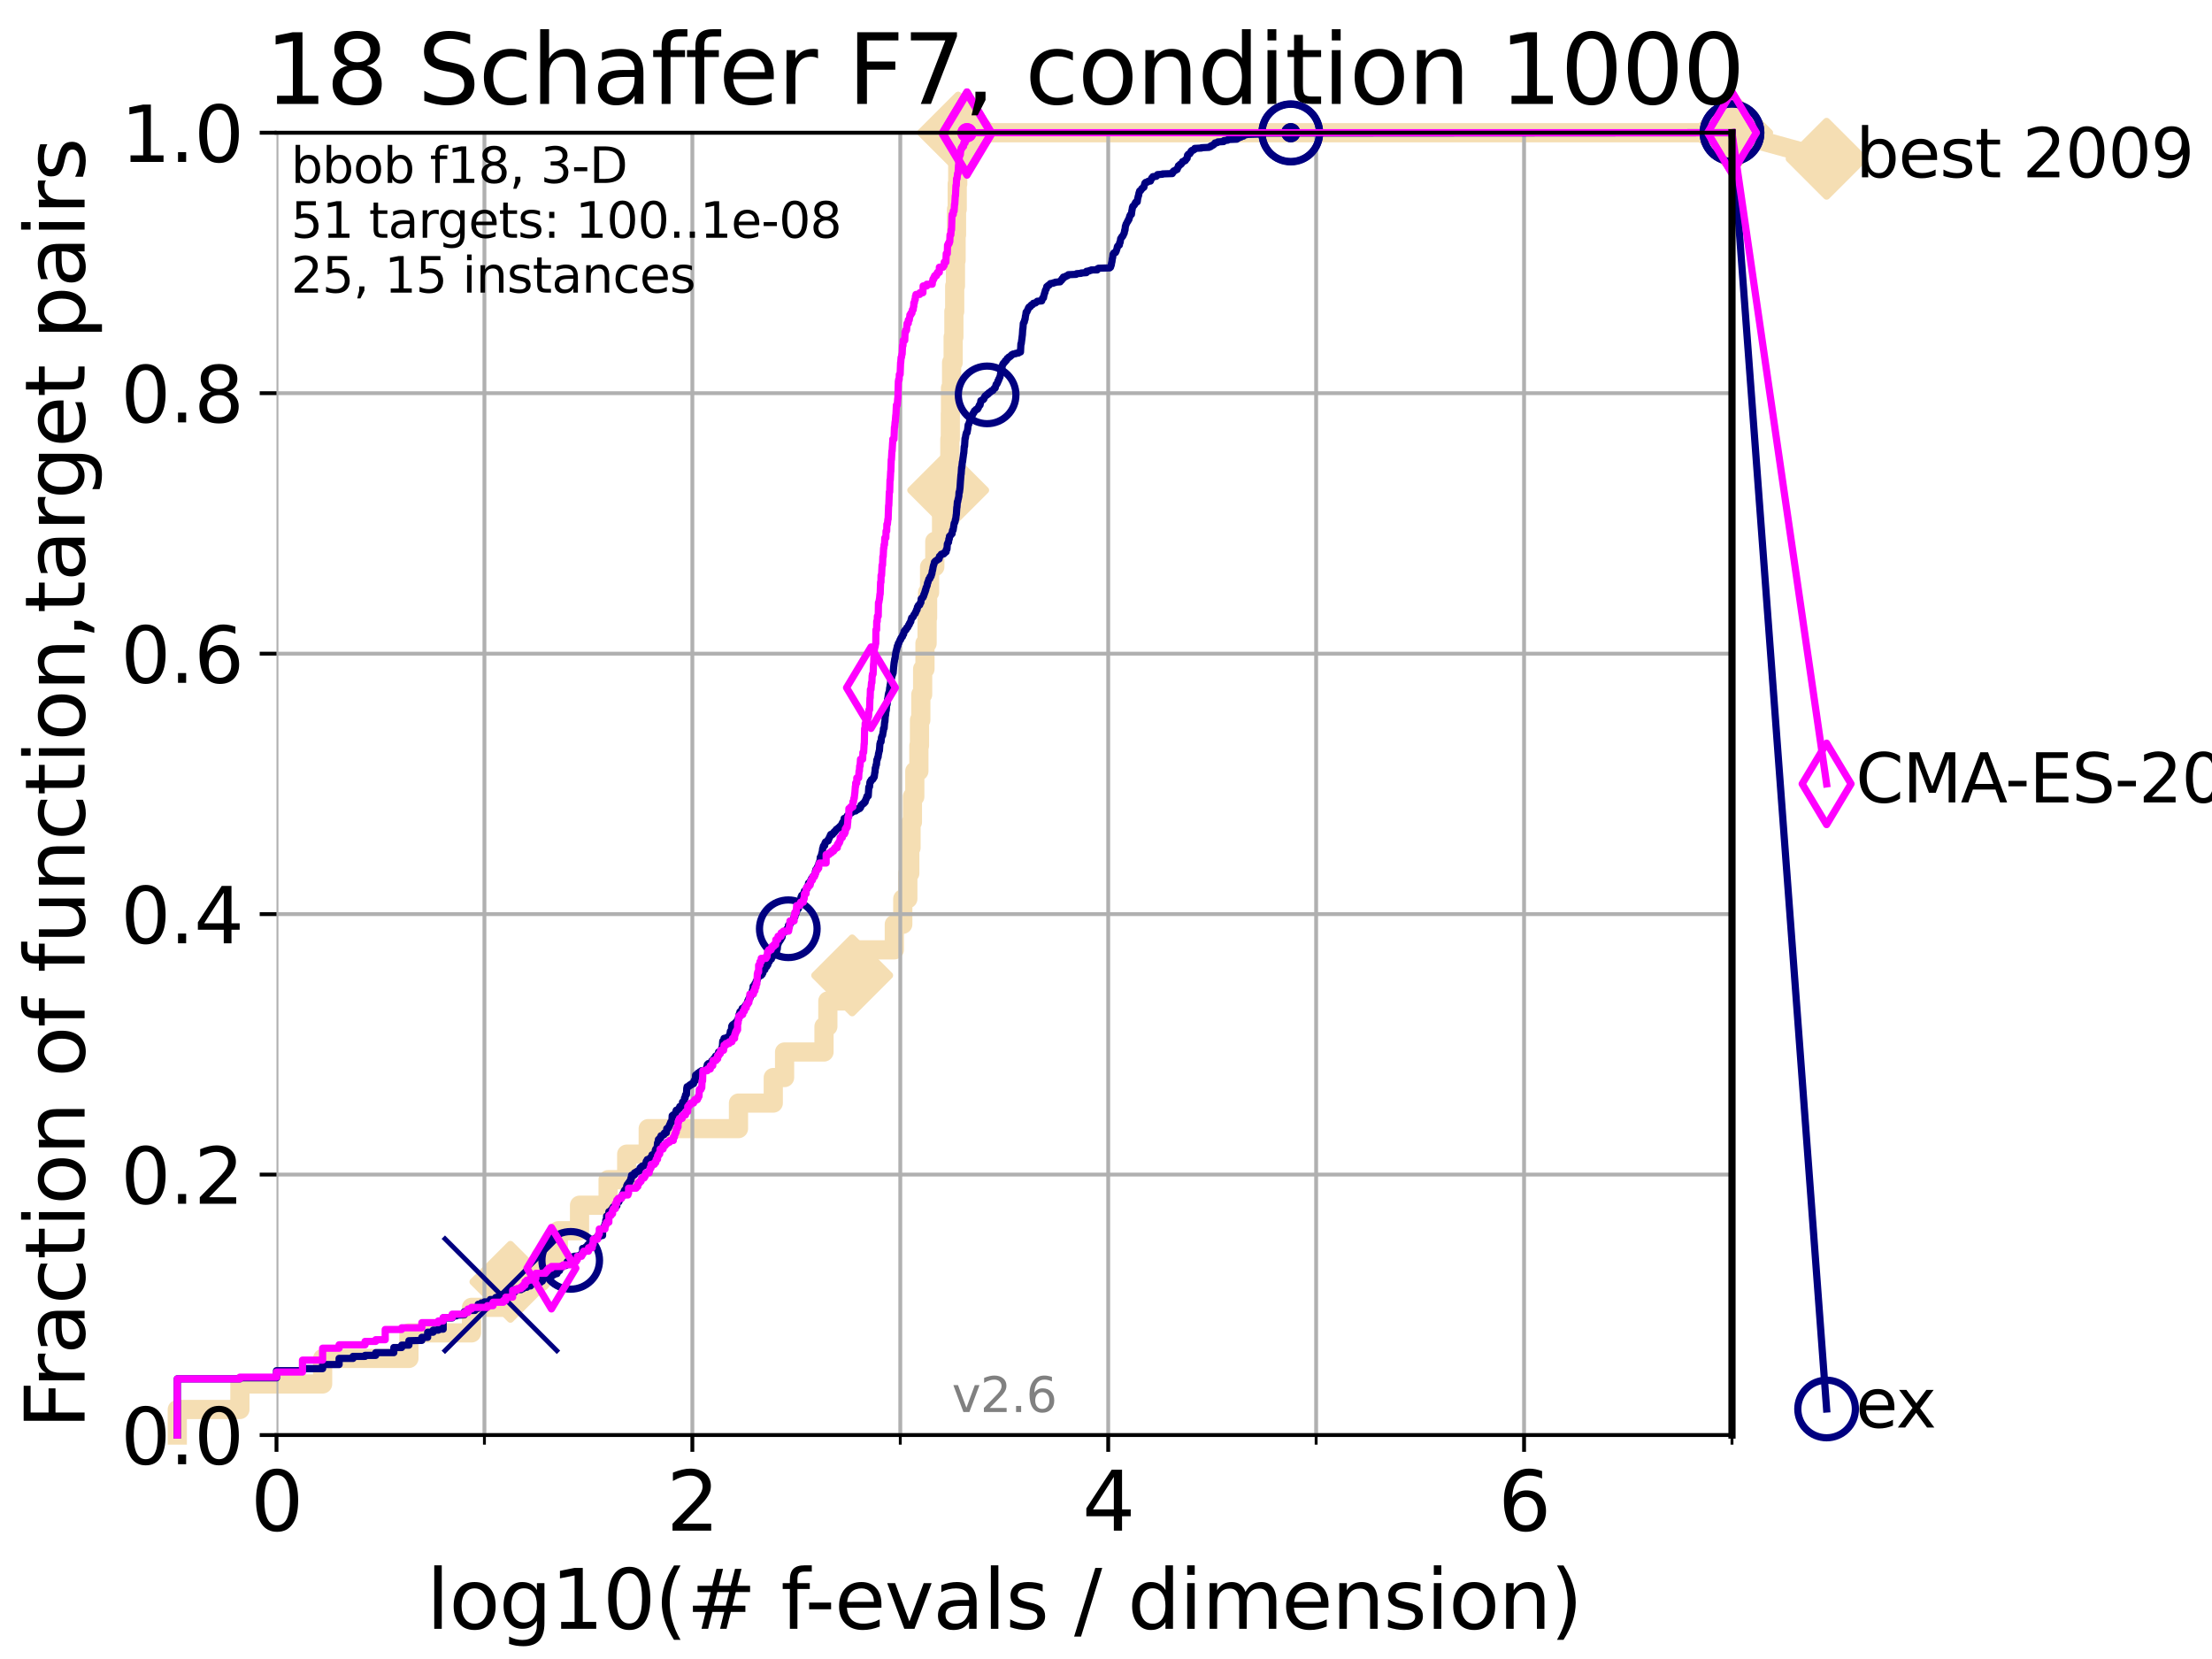 <?xml version="1.0" encoding="utf-8" standalone="no"?>
<!DOCTYPE svg PUBLIC "-//W3C//DTD SVG 1.1//EN"
  "http://www.w3.org/Graphics/SVG/1.1/DTD/svg11.dtd">
<svg xmlns:xlink="http://www.w3.org/1999/xlink" width="460.8pt" height="345.6pt" viewBox="0 0 460.8 345.6" xmlns="http://www.w3.org/2000/svg" version="1.1">
 <defs>
  <style type="text/css">*{stroke-linejoin: round; stroke-linecap: butt}</style>
 </defs>
 <g id="figure_1">
  <g id="patch_1">
   <path d="M 0 345.6 
L 460.8 345.6 
L 460.8 0 
L 0 0 
z
" style="fill: #ffffff"/>
  </g>
  <g id="axes_1">
   <g id="patch_2">
    <path d="M 57.6 298.944 
L 360.806 298.944 
L 360.806 27.648 
L 57.6 27.648 
z
" style="fill: #ffffff"/>
   </g>
   <g id="line2d_1">
    <path d="M 36.933 298.944 
L 36.933 293.624 
L 49.973 293.624 
L 49.973 288.305 
L 67.209 288.305 
L 67.209 282.985 
L 85.184 282.985 
L 85.184 277.666 
L 98.223 277.666 
L 98.223 272.346 
L 106.327 272.346 
L 106.327 267.027 
L 112.657 267.027 
L 112.657 261.707 
L 116.309 261.707 
L 116.309 256.388 
L 120.727 256.388 
L 120.727 251.068 
L 126.677 251.068 
L 126.677 245.749 
L 130.553 245.749 
L 130.553 240.429 
L 135.034 240.429 
L 135.034 235.11 
L 153.84 235.11 
L 153.84 229.79 
L 161.087 229.79 
L 161.087 224.471 
L 163.442 224.471 
L 163.442 219.151 
L 171.655 219.151 
L 171.655 213.832 
L 172.455 213.832 
L 172.455 208.512 
L 176.254 208.512 
L 176.254 203.192 
L 177.524 203.192 
L 177.524 197.873 
L 186.301 197.873 
L 186.301 192.553 
L 188.065 192.553 
L 188.065 187.234 
L 189.115 187.234 
L 189.115 181.914 
L 189.526 181.914 
L 189.526 176.595 
L 189.784 176.595 
L 189.784 171.275 
L 190.071 171.275 
L 190.071 165.956 
L 190.569 165.956 
L 190.569 160.636 
L 191.419 160.636 
L 191.419 155.317 
L 191.547 155.317 
L 191.547 149.997 
L 191.823 149.997 
L 191.823 144.678 
L 192.204 144.678 
L 192.204 139.358 
L 192.687 139.358 
L 192.687 134.039 
L 193.131 134.039 
L 193.131 128.719 
L 193.233 128.719 
L 193.233 123.4 
L 193.65 123.4 
L 193.65 118.08 
L 194.737 118.08 
L 194.737 112.76 
L 196.143 112.76 
L 196.143 107.441 
L 197.524 107.441 
L 197.524 102.121 
L 197.689 102.121 
L 197.689 96.802 
L 197.864 96.802 
L 197.864 91.482 
L 197.972 91.482 
L 197.972 86.163 
L 198.005 86.163 
L 198.005 80.843 
L 198.233 80.843 
L 198.233 75.524 
L 198.561 75.524 
L 198.561 70.204 
L 198.71 70.204 
L 198.71 64.885 
L 198.879 64.885 
L 198.879 59.565 
L 199.04 59.565 
L 199.04 54.246 
L 199.169 54.246 
L 199.169 48.926 
L 199.26 48.926 
L 199.26 43.607 
L 199.407 43.607 
L 199.407 38.287 
L 199.514 38.287 
L 199.514 32.968 
L 199.607 32.968 
L 199.607 27.648 
L 360.806 27.648 
" style="fill: none; stroke: #f5deb3; stroke-width: 4; stroke-linecap: square"/>
   </g>
   <g id="line2d_2">
    <defs>
     <path id="mf0d6f0ace7" d="M -0 7.778 
L 7.778 0 
L 0 -7.778 
L -7.778 -0 
z
" style="stroke: #f5deb3; stroke-width: 1.5; stroke-linejoin: miter"/>
    </defs>
    <g>
     <use xlink:href="#mf0d6f0ace7" x="106.327" y="267.027" style="fill: #f5deb3; stroke: #f5deb3; stroke-width: 1.5; stroke-linejoin: miter"/>
     <use xlink:href="#mf0d6f0ace7" x="177.524" y="203.192" style="fill: #f5deb3; stroke: #f5deb3; stroke-width: 1.5; stroke-linejoin: miter"/>
     <use xlink:href="#mf0d6f0ace7" x="197.524" y="102.121" style="fill: #f5deb3; stroke: #f5deb3; stroke-width: 1.5; stroke-linejoin: miter"/>
     <use xlink:href="#mf0d6f0ace7" x="199.607" y="27.648" style="fill: #f5deb3; stroke: #f5deb3; stroke-width: 1.5; stroke-linejoin: miter"/>
     <use xlink:href="#mf0d6f0ace7" x="199.607" y="27.648" style="fill: #f5deb3; stroke: #f5deb3; stroke-width: 1.5; stroke-linejoin: miter"/>
     <use xlink:href="#mf0d6f0ace7" x="360.806" y="27.648" style="fill: #f5deb3; stroke: #f5deb3; stroke-width: 1.5; stroke-linejoin: miter"/>
    </g>
   </g>
   <g id="line2d_3">
    <path style="fill: none; stroke: #f5deb3; stroke-width: 4; stroke-linecap: square"/>
    <g/>
   </g>
   <g id="line2d_4">
    <path d="M 360.806 27.648 
L 380.515 33.074 
" style="fill: none; stroke: #f5deb3; stroke-width: 4; stroke-linecap: square"/>
    <g>
     <use xlink:href="#mf0d6f0ace7" x="360.806" y="27.648" style="fill: #f5deb3; stroke: #f5deb3; stroke-width: 1.5; stroke-linejoin: miter"/>
     <use xlink:href="#mf0d6f0ace7" x="380.515" y="33.074" style="fill: #f5deb3; stroke: #f5deb3; stroke-width: 1.5; stroke-linejoin: miter"/>
    </g>
   </g>
   <g id="matplotlib.axis_1">
    <g id="xtick_1">
     <g id="line2d_5">
      <path d="M 57.6 298.944 
L 57.6 27.648 
" clip-path="url(#p6b2b578d0f)" style="fill: none; stroke: #b0b0b0; stroke-width: 0.8; stroke-linecap: square"/>
     </g>
     <g id="line2d_6">
      <defs>
       <path id="mc412688ebf" d="M 0 0 
L 0 3.5 
" style="stroke: #000000; stroke-width: 0.8"/>
      </defs>
      <g>
       <use xlink:href="#mc412688ebf" x="57.6" y="298.944" style="stroke: #000000; stroke-width: 0.8"/>
      </g>
     </g>
     <g id="text_1">
      <!-- 0 -->
      <g transform="translate(52.192 318.861)scale(0.17 -0.17)">
       <defs>
        <path id="DejaVuSans-30" d="M 2034 4250 
Q 1547 4250 1301 3770 
Q 1056 3291 1056 2328 
Q 1056 1369 1301 889 
Q 1547 409 2034 409 
Q 2525 409 2770 889 
Q 3016 1369 3016 2328 
Q 3016 3291 2770 3770 
Q 2525 4250 2034 4250 
z
M 2034 4750 
Q 2819 4750 3233 4129 
Q 3647 3509 3647 2328 
Q 3647 1150 3233 529 
Q 2819 -91 2034 -91 
Q 1250 -91 836 529 
Q 422 1150 422 2328 
Q 422 3509 836 4129 
Q 1250 4750 2034 4750 
z
" transform="scale(0.016)"/>
       </defs>
       <use xlink:href="#DejaVuSans-30"/>
      </g>
     </g>
    </g>
    <g id="xtick_2">
     <g id="line2d_7">
      <path d="M 144.23 298.944 
L 144.23 27.648 
" clip-path="url(#p6b2b578d0f)" style="fill: none; stroke: #b0b0b0; stroke-width: 0.8; stroke-linecap: square"/>
     </g>
     <g id="line2d_8">
      <g>
       <use xlink:href="#mc412688ebf" x="144.23" y="298.944" style="stroke: #000000; stroke-width: 0.8"/>
      </g>
     </g>
     <g id="text_2">
      <!-- 2 -->
      <g transform="translate(138.822 318.861)scale(0.17 -0.17)">
       <defs>
        <path id="DejaVuSans-32" d="M 1228 531 
L 3431 531 
L 3431 0 
L 469 0 
L 469 531 
Q 828 903 1448 1529 
Q 2069 2156 2228 2338 
Q 2531 2678 2651 2914 
Q 2772 3150 2772 3378 
Q 2772 3750 2511 3984 
Q 2250 4219 1831 4219 
Q 1534 4219 1204 4116 
Q 875 4013 500 3803 
L 500 4441 
Q 881 4594 1212 4672 
Q 1544 4750 1819 4750 
Q 2544 4750 2975 4387 
Q 3406 4025 3406 3419 
Q 3406 3131 3298 2873 
Q 3191 2616 2906 2266 
Q 2828 2175 2409 1742 
Q 1991 1309 1228 531 
z
" transform="scale(0.016)"/>
       </defs>
       <use xlink:href="#DejaVuSans-32"/>
      </g>
     </g>
    </g>
    <g id="xtick_3">
     <g id="line2d_9">
      <path d="M 230.861 298.944 
L 230.861 27.648 
" clip-path="url(#p6b2b578d0f)" style="fill: none; stroke: #b0b0b0; stroke-width: 0.8; stroke-linecap: square"/>
     </g>
     <g id="line2d_10">
      <g>
       <use xlink:href="#mc412688ebf" x="230.861" y="298.944" style="stroke: #000000; stroke-width: 0.8"/>
      </g>
     </g>
     <g id="text_3">
      <!-- 4 -->
      <g transform="translate(225.453 318.861)scale(0.17 -0.17)">
       <defs>
        <path id="DejaVuSans-34" d="M 2419 4116 
L 825 1625 
L 2419 1625 
L 2419 4116 
z
M 2253 4666 
L 3047 4666 
L 3047 1625 
L 3713 1625 
L 3713 1100 
L 3047 1100 
L 3047 0 
L 2419 0 
L 2419 1100 
L 313 1100 
L 313 1709 
L 2253 4666 
z
" transform="scale(0.016)"/>
       </defs>
       <use xlink:href="#DejaVuSans-34"/>
      </g>
     </g>
    </g>
    <g id="xtick_4">
     <g id="line2d_11">
      <path d="M 317.491 298.944 
L 317.491 27.648 
" clip-path="url(#p6b2b578d0f)" style="fill: none; stroke: #b0b0b0; stroke-width: 0.8; stroke-linecap: square"/>
     </g>
     <g id="line2d_12">
      <g>
       <use xlink:href="#mc412688ebf" x="317.491" y="298.944" style="stroke: #000000; stroke-width: 0.8"/>
      </g>
     </g>
     <g id="text_4">
      <!-- 6 -->
      <g transform="translate(312.083 318.861)scale(0.17 -0.17)">
       <defs>
        <path id="DejaVuSans-36" d="M 2113 2584 
Q 1688 2584 1439 2293 
Q 1191 2003 1191 1497 
Q 1191 994 1439 701 
Q 1688 409 2113 409 
Q 2538 409 2786 701 
Q 3034 994 3034 1497 
Q 3034 2003 2786 2293 
Q 2538 2584 2113 2584 
z
M 3366 4563 
L 3366 3988 
Q 3128 4100 2886 4159 
Q 2644 4219 2406 4219 
Q 1781 4219 1451 3797 
Q 1122 3375 1075 2522 
Q 1259 2794 1537 2939 
Q 1816 3084 2150 3084 
Q 2853 3084 3261 2657 
Q 3669 2231 3669 1497 
Q 3669 778 3244 343 
Q 2819 -91 2113 -91 
Q 1303 -91 875 529 
Q 447 1150 447 2328 
Q 447 3434 972 4092 
Q 1497 4750 2381 4750 
Q 2619 4750 2861 4703 
Q 3103 4656 3366 4563 
z
" transform="scale(0.016)"/>
       </defs>
       <use xlink:href="#DejaVuSans-36"/>
      </g>
     </g>
    </g>
    <g id="xtick_5">
     <g id="line2d_13">
      <path d="M 100.915 298.944 
L 100.915 27.648 
" clip-path="url(#p6b2b578d0f)" style="fill: none; stroke: #b0b0b0; stroke-width: 0.8; stroke-linecap: square"/>
     </g>
     <g id="line2d_14">
      <defs>
       <path id="ma8da4abe58" d="M 0 0 
L 0 2 
" style="stroke: #000000; stroke-width: 0.6"/>
      </defs>
      <g>
       <use xlink:href="#ma8da4abe58" x="100.915" y="298.944" style="stroke: #000000; stroke-width: 0.6"/>
      </g>
     </g>
    </g>
    <g id="xtick_6">
     <g id="line2d_15">
      <path d="M 187.546 298.944 
L 187.546 27.648 
" clip-path="url(#p6b2b578d0f)" style="fill: none; stroke: #b0b0b0; stroke-width: 0.8; stroke-linecap: square"/>
     </g>
     <g id="line2d_16">
      <g>
       <use xlink:href="#ma8da4abe58" x="187.546" y="298.944" style="stroke: #000000; stroke-width: 0.6"/>
      </g>
     </g>
    </g>
    <g id="xtick_7">
     <g id="line2d_17">
      <path d="M 274.176 298.944 
L 274.176 27.648 
" clip-path="url(#p6b2b578d0f)" style="fill: none; stroke: #b0b0b0; stroke-width: 0.8; stroke-linecap: square"/>
     </g>
     <g id="line2d_18">
      <g>
       <use xlink:href="#ma8da4abe58" x="274.176" y="298.944" style="stroke: #000000; stroke-width: 0.6"/>
      </g>
     </g>
    </g>
    <g id="xtick_8">
     <g id="line2d_19">
      <path d="M 360.806 298.944 
L 360.806 27.648 
" clip-path="url(#p6b2b578d0f)" style="fill: none; stroke: #b0b0b0; stroke-width: 0.8; stroke-linecap: square"/>
     </g>
     <g id="line2d_20">
      <g>
       <use xlink:href="#ma8da4abe58" x="360.806" y="298.944" style="stroke: #000000; stroke-width: 0.6"/>
      </g>
     </g>
    </g>
    <g id="text_5">
     <!-- log10(# f-evals / dimension) -->
     <g transform="translate(88.823 339.314)scale(0.17 -0.17)">
      <defs>
       <path id="DejaVuSans-6c" d="M 603 4863 
L 1178 4863 
L 1178 0 
L 603 0 
L 603 4863 
z
" transform="scale(0.016)"/>
       <path id="DejaVuSans-6f" d="M 1959 3097 
Q 1497 3097 1228 2736 
Q 959 2375 959 1747 
Q 959 1119 1226 758 
Q 1494 397 1959 397 
Q 2419 397 2687 759 
Q 2956 1122 2956 1747 
Q 2956 2369 2687 2733 
Q 2419 3097 1959 3097 
z
M 1959 3584 
Q 2709 3584 3137 3096 
Q 3566 2609 3566 1747 
Q 3566 888 3137 398 
Q 2709 -91 1959 -91 
Q 1206 -91 779 398 
Q 353 888 353 1747 
Q 353 2609 779 3096 
Q 1206 3584 1959 3584 
z
" transform="scale(0.016)"/>
       <path id="DejaVuSans-67" d="M 2906 1791 
Q 2906 2416 2648 2759 
Q 2391 3103 1925 3103 
Q 1463 3103 1205 2759 
Q 947 2416 947 1791 
Q 947 1169 1205 825 
Q 1463 481 1925 481 
Q 2391 481 2648 825 
Q 2906 1169 2906 1791 
z
M 3481 434 
Q 3481 -459 3084 -895 
Q 2688 -1331 1869 -1331 
Q 1566 -1331 1297 -1286 
Q 1028 -1241 775 -1147 
L 775 -588 
Q 1028 -725 1275 -790 
Q 1522 -856 1778 -856 
Q 2344 -856 2625 -561 
Q 2906 -266 2906 331 
L 2906 616 
Q 2728 306 2450 153 
Q 2172 0 1784 0 
Q 1141 0 747 490 
Q 353 981 353 1791 
Q 353 2603 747 3093 
Q 1141 3584 1784 3584 
Q 2172 3584 2450 3431 
Q 2728 3278 2906 2969 
L 2906 3500 
L 3481 3500 
L 3481 434 
z
" transform="scale(0.016)"/>
       <path id="DejaVuSans-31" d="M 794 531 
L 1825 531 
L 1825 4091 
L 703 3866 
L 703 4441 
L 1819 4666 
L 2450 4666 
L 2450 531 
L 3481 531 
L 3481 0 
L 794 0 
L 794 531 
z
" transform="scale(0.016)"/>
       <path id="DejaVuSans-28" d="M 1984 4856 
Q 1566 4138 1362 3434 
Q 1159 2731 1159 2009 
Q 1159 1288 1364 580 
Q 1569 -128 1984 -844 
L 1484 -844 
Q 1016 -109 783 600 
Q 550 1309 550 2009 
Q 550 2706 781 3412 
Q 1013 4119 1484 4856 
L 1984 4856 
z
" transform="scale(0.016)"/>
       <path id="DejaVuSans-23" d="M 3272 2816 
L 2363 2816 
L 2100 1772 
L 3016 1772 
L 3272 2816 
z
M 2803 4594 
L 2478 3297 
L 3391 3297 
L 3719 4594 
L 4219 4594 
L 3897 3297 
L 4872 3297 
L 4872 2816 
L 3775 2816 
L 3519 1772 
L 4513 1772 
L 4513 1294 
L 3397 1294 
L 3072 0 
L 2572 0 
L 2894 1294 
L 1978 1294 
L 1656 0 
L 1153 0 
L 1478 1294 
L 494 1294 
L 494 1772 
L 1594 1772 
L 1856 2816 
L 850 2816 
L 850 3297 
L 1978 3297 
L 2297 4594 
L 2803 4594 
z
" transform="scale(0.016)"/>
       <path id="DejaVuSans-20" transform="scale(0.016)"/>
       <path id="DejaVuSans-66" d="M 2375 4863 
L 2375 4384 
L 1825 4384 
Q 1516 4384 1395 4259 
Q 1275 4134 1275 3809 
L 1275 3500 
L 2222 3500 
L 2222 3053 
L 1275 3053 
L 1275 0 
L 697 0 
L 697 3053 
L 147 3053 
L 147 3500 
L 697 3500 
L 697 3744 
Q 697 4328 969 4595 
Q 1241 4863 1831 4863 
L 2375 4863 
z
" transform="scale(0.016)"/>
       <path id="DejaVuSans-2d" d="M 313 2009 
L 1997 2009 
L 1997 1497 
L 313 1497 
L 313 2009 
z
" transform="scale(0.016)"/>
       <path id="DejaVuSans-65" d="M 3597 1894 
L 3597 1613 
L 953 1613 
Q 991 1019 1311 708 
Q 1631 397 2203 397 
Q 2534 397 2845 478 
Q 3156 559 3463 722 
L 3463 178 
Q 3153 47 2828 -22 
Q 2503 -91 2169 -91 
Q 1331 -91 842 396 
Q 353 884 353 1716 
Q 353 2575 817 3079 
Q 1281 3584 2069 3584 
Q 2775 3584 3186 3129 
Q 3597 2675 3597 1894 
z
M 3022 2063 
Q 3016 2534 2758 2815 
Q 2500 3097 2075 3097 
Q 1594 3097 1305 2825 
Q 1016 2553 972 2059 
L 3022 2063 
z
" transform="scale(0.016)"/>
       <path id="DejaVuSans-76" d="M 191 3500 
L 800 3500 
L 1894 563 
L 2988 3500 
L 3597 3500 
L 2284 0 
L 1503 0 
L 191 3500 
z
" transform="scale(0.016)"/>
       <path id="DejaVuSans-61" d="M 2194 1759 
Q 1497 1759 1228 1600 
Q 959 1441 959 1056 
Q 959 750 1161 570 
Q 1363 391 1709 391 
Q 2188 391 2477 730 
Q 2766 1069 2766 1631 
L 2766 1759 
L 2194 1759 
z
M 3341 1997 
L 3341 0 
L 2766 0 
L 2766 531 
Q 2569 213 2275 61 
Q 1981 -91 1556 -91 
Q 1019 -91 701 211 
Q 384 513 384 1019 
Q 384 1609 779 1909 
Q 1175 2209 1959 2209 
L 2766 2209 
L 2766 2266 
Q 2766 2663 2505 2880 
Q 2244 3097 1772 3097 
Q 1472 3097 1187 3025 
Q 903 2953 641 2809 
L 641 3341 
Q 956 3463 1253 3523 
Q 1550 3584 1831 3584 
Q 2591 3584 2966 3190 
Q 3341 2797 3341 1997 
z
" transform="scale(0.016)"/>
       <path id="DejaVuSans-73" d="M 2834 3397 
L 2834 2853 
Q 2591 2978 2328 3040 
Q 2066 3103 1784 3103 
Q 1356 3103 1142 2972 
Q 928 2841 928 2578 
Q 928 2378 1081 2264 
Q 1234 2150 1697 2047 
L 1894 2003 
Q 2506 1872 2764 1633 
Q 3022 1394 3022 966 
Q 3022 478 2636 193 
Q 2250 -91 1575 -91 
Q 1294 -91 989 -36 
Q 684 19 347 128 
L 347 722 
Q 666 556 975 473 
Q 1284 391 1588 391 
Q 1994 391 2212 530 
Q 2431 669 2431 922 
Q 2431 1156 2273 1281 
Q 2116 1406 1581 1522 
L 1381 1569 
Q 847 1681 609 1914 
Q 372 2147 372 2553 
Q 372 3047 722 3315 
Q 1072 3584 1716 3584 
Q 2034 3584 2315 3537 
Q 2597 3491 2834 3397 
z
" transform="scale(0.016)"/>
       <path id="DejaVuSans-2f" d="M 1625 4666 
L 2156 4666 
L 531 -594 
L 0 -594 
L 1625 4666 
z
" transform="scale(0.016)"/>
       <path id="DejaVuSans-64" d="M 2906 2969 
L 2906 4863 
L 3481 4863 
L 3481 0 
L 2906 0 
L 2906 525 
Q 2725 213 2448 61 
Q 2172 -91 1784 -91 
Q 1150 -91 751 415 
Q 353 922 353 1747 
Q 353 2572 751 3078 
Q 1150 3584 1784 3584 
Q 2172 3584 2448 3432 
Q 2725 3281 2906 2969 
z
M 947 1747 
Q 947 1113 1208 752 
Q 1469 391 1925 391 
Q 2381 391 2643 752 
Q 2906 1113 2906 1747 
Q 2906 2381 2643 2742 
Q 2381 3103 1925 3103 
Q 1469 3103 1208 2742 
Q 947 2381 947 1747 
z
" transform="scale(0.016)"/>
       <path id="DejaVuSans-69" d="M 603 3500 
L 1178 3500 
L 1178 0 
L 603 0 
L 603 3500 
z
M 603 4863 
L 1178 4863 
L 1178 4134 
L 603 4134 
L 603 4863 
z
" transform="scale(0.016)"/>
       <path id="DejaVuSans-6d" d="M 3328 2828 
Q 3544 3216 3844 3400 
Q 4144 3584 4550 3584 
Q 5097 3584 5394 3201 
Q 5691 2819 5691 2113 
L 5691 0 
L 5113 0 
L 5113 2094 
Q 5113 2597 4934 2840 
Q 4756 3084 4391 3084 
Q 3944 3084 3684 2787 
Q 3425 2491 3425 1978 
L 3425 0 
L 2847 0 
L 2847 2094 
Q 2847 2600 2669 2842 
Q 2491 3084 2119 3084 
Q 1678 3084 1418 2786 
Q 1159 2488 1159 1978 
L 1159 0 
L 581 0 
L 581 3500 
L 1159 3500 
L 1159 2956 
Q 1356 3278 1631 3431 
Q 1906 3584 2284 3584 
Q 2666 3584 2933 3390 
Q 3200 3197 3328 2828 
z
" transform="scale(0.016)"/>
       <path id="DejaVuSans-6e" d="M 3513 2113 
L 3513 0 
L 2938 0 
L 2938 2094 
Q 2938 2591 2744 2837 
Q 2550 3084 2163 3084 
Q 1697 3084 1428 2787 
Q 1159 2491 1159 1978 
L 1159 0 
L 581 0 
L 581 3500 
L 1159 3500 
L 1159 2956 
Q 1366 3272 1645 3428 
Q 1925 3584 2291 3584 
Q 2894 3584 3203 3211 
Q 3513 2838 3513 2113 
z
" transform="scale(0.016)"/>
       <path id="DejaVuSans-29" d="M 513 4856 
L 1013 4856 
Q 1481 4119 1714 3412 
Q 1947 2706 1947 2009 
Q 1947 1309 1714 600 
Q 1481 -109 1013 -844 
L 513 -844 
Q 928 -128 1133 580 
Q 1338 1288 1338 2009 
Q 1338 2731 1133 3434 
Q 928 4138 513 4856 
z
" transform="scale(0.016)"/>
      </defs>
      <use xlink:href="#DejaVuSans-6c"/>
      <use xlink:href="#DejaVuSans-6f" x="27.783"/>
      <use xlink:href="#DejaVuSans-67" x="88.965"/>
      <use xlink:href="#DejaVuSans-31" x="152.441"/>
      <use xlink:href="#DejaVuSans-30" x="216.064"/>
      <use xlink:href="#DejaVuSans-28" x="279.688"/>
      <use xlink:href="#DejaVuSans-23" x="318.701"/>
      <use xlink:href="#DejaVuSans-20" x="402.49"/>
      <use xlink:href="#DejaVuSans-66" x="434.277"/>
      <use xlink:href="#DejaVuSans-2d" x="463.982"/>
      <use xlink:href="#DejaVuSans-65" x="500.066"/>
      <use xlink:href="#DejaVuSans-76" x="561.59"/>
      <use xlink:href="#DejaVuSans-61" x="620.77"/>
      <use xlink:href="#DejaVuSans-6c" x="682.049"/>
      <use xlink:href="#DejaVuSans-73" x="709.832"/>
      <use xlink:href="#DejaVuSans-20" x="761.932"/>
      <use xlink:href="#DejaVuSans-2f" x="793.719"/>
      <use xlink:href="#DejaVuSans-20" x="827.41"/>
      <use xlink:href="#DejaVuSans-64" x="859.197"/>
      <use xlink:href="#DejaVuSans-69" x="922.674"/>
      <use xlink:href="#DejaVuSans-6d" x="950.457"/>
      <use xlink:href="#DejaVuSans-65" x="1047.869"/>
      <use xlink:href="#DejaVuSans-6e" x="1109.393"/>
      <use xlink:href="#DejaVuSans-73" x="1172.771"/>
      <use xlink:href="#DejaVuSans-69" x="1224.871"/>
      <use xlink:href="#DejaVuSans-6f" x="1252.654"/>
      <use xlink:href="#DejaVuSans-6e" x="1313.836"/>
      <use xlink:href="#DejaVuSans-29" x="1377.215"/>
     </g>
    </g>
   </g>
   <g id="matplotlib.axis_2">
    <g id="ytick_1">
     <g id="line2d_21">
      <path d="M 57.6 298.944 
L 360.806 298.944 
" clip-path="url(#p6b2b578d0f)" style="fill: none; stroke: #b0b0b0; stroke-width: 0.8; stroke-linecap: square"/>
     </g>
     <g id="line2d_22">
      <defs>
       <path id="mba10137be3" d="M 0 0 
L -3.5 0 
" style="stroke: #000000; stroke-width: 0.8"/>
      </defs>
      <g>
       <use xlink:href="#mba10137be3" x="57.6" y="298.944" style="stroke: #000000; stroke-width: 0.8"/>
      </g>
     </g>
     <g id="text_6">
      <!-- 0.0 -->
      <g transform="translate(25.155 305.023)scale(0.16 -0.16)">
       <defs>
        <path id="DejaVuSans-2e" d="M 684 794 
L 1344 794 
L 1344 0 
L 684 0 
L 684 794 
z
" transform="scale(0.016)"/>
       </defs>
       <use xlink:href="#DejaVuSans-30"/>
       <use xlink:href="#DejaVuSans-2e" x="63.623"/>
       <use xlink:href="#DejaVuSans-30" x="95.41"/>
      </g>
     </g>
    </g>
    <g id="ytick_2">
     <g id="line2d_23">
      <path d="M 57.6 244.685 
L 360.806 244.685 
" clip-path="url(#p6b2b578d0f)" style="fill: none; stroke: #b0b0b0; stroke-width: 0.8; stroke-linecap: square"/>
     </g>
     <g id="line2d_24">
      <g>
       <use xlink:href="#mba10137be3" x="57.6" y="244.685" style="stroke: #000000; stroke-width: 0.8"/>
      </g>
     </g>
     <g id="text_7">
      <!-- 0.2 -->
      <g transform="translate(25.155 250.764)scale(0.16 -0.16)">
       <use xlink:href="#DejaVuSans-30"/>
       <use xlink:href="#DejaVuSans-2e" x="63.623"/>
       <use xlink:href="#DejaVuSans-32" x="95.41"/>
      </g>
     </g>
    </g>
    <g id="ytick_3">
     <g id="line2d_25">
      <path d="M 57.6 190.426 
L 360.806 190.426 
" clip-path="url(#p6b2b578d0f)" style="fill: none; stroke: #b0b0b0; stroke-width: 0.8; stroke-linecap: square"/>
     </g>
     <g id="line2d_26">
      <g>
       <use xlink:href="#mba10137be3" x="57.6" y="190.426" style="stroke: #000000; stroke-width: 0.8"/>
      </g>
     </g>
     <g id="text_8">
      <!-- 0.4 -->
      <g transform="translate(25.155 196.504)scale(0.16 -0.16)">
       <use xlink:href="#DejaVuSans-30"/>
       <use xlink:href="#DejaVuSans-2e" x="63.623"/>
       <use xlink:href="#DejaVuSans-34" x="95.41"/>
      </g>
     </g>
    </g>
    <g id="ytick_4">
     <g id="line2d_27">
      <path d="M 57.6 136.166 
L 360.806 136.166 
" clip-path="url(#p6b2b578d0f)" style="fill: none; stroke: #b0b0b0; stroke-width: 0.8; stroke-linecap: square"/>
     </g>
     <g id="line2d_28">
      <g>
       <use xlink:href="#mba10137be3" x="57.6" y="136.166" style="stroke: #000000; stroke-width: 0.8"/>
      </g>
     </g>
     <g id="text_9">
      <!-- 0.6 -->
      <g transform="translate(25.155 142.245)scale(0.16 -0.16)">
       <use xlink:href="#DejaVuSans-30"/>
       <use xlink:href="#DejaVuSans-2e" x="63.623"/>
       <use xlink:href="#DejaVuSans-36" x="95.41"/>
      </g>
     </g>
    </g>
    <g id="ytick_5">
     <g id="line2d_29">
      <path d="M 57.6 81.907 
L 360.806 81.907 
" clip-path="url(#p6b2b578d0f)" style="fill: none; stroke: #b0b0b0; stroke-width: 0.8; stroke-linecap: square"/>
     </g>
     <g id="line2d_30">
      <g>
       <use xlink:href="#mba10137be3" x="57.6" y="81.907" style="stroke: #000000; stroke-width: 0.8"/>
      </g>
     </g>
     <g id="text_10">
      <!-- 0.8 -->
      <g transform="translate(25.155 87.986)scale(0.16 -0.16)">
       <defs>
        <path id="DejaVuSans-38" d="M 2034 2216 
Q 1584 2216 1326 1975 
Q 1069 1734 1069 1313 
Q 1069 891 1326 650 
Q 1584 409 2034 409 
Q 2484 409 2743 651 
Q 3003 894 3003 1313 
Q 3003 1734 2745 1975 
Q 2488 2216 2034 2216 
z
M 1403 2484 
Q 997 2584 770 2862 
Q 544 3141 544 3541 
Q 544 4100 942 4425 
Q 1341 4750 2034 4750 
Q 2731 4750 3128 4425 
Q 3525 4100 3525 3541 
Q 3525 3141 3298 2862 
Q 3072 2584 2669 2484 
Q 3125 2378 3379 2068 
Q 3634 1759 3634 1313 
Q 3634 634 3220 271 
Q 2806 -91 2034 -91 
Q 1263 -91 848 271 
Q 434 634 434 1313 
Q 434 1759 690 2068 
Q 947 2378 1403 2484 
z
M 1172 3481 
Q 1172 3119 1398 2916 
Q 1625 2713 2034 2713 
Q 2441 2713 2670 2916 
Q 2900 3119 2900 3481 
Q 2900 3844 2670 4047 
Q 2441 4250 2034 4250 
Q 1625 4250 1398 4047 
Q 1172 3844 1172 3481 
z
" transform="scale(0.016)"/>
       </defs>
       <use xlink:href="#DejaVuSans-30"/>
       <use xlink:href="#DejaVuSans-2e" x="63.623"/>
       <use xlink:href="#DejaVuSans-38" x="95.41"/>
      </g>
     </g>
    </g>
    <g id="ytick_6">
     <g id="line2d_31">
      <path d="M 57.6 27.648 
L 360.806 27.648 
" clip-path="url(#p6b2b578d0f)" style="fill: none; stroke: #b0b0b0; stroke-width: 0.8; stroke-linecap: square"/>
     </g>
     <g id="line2d_32">
      <g>
       <use xlink:href="#mba10137be3" x="57.6" y="27.648" style="stroke: #000000; stroke-width: 0.8"/>
      </g>
     </g>
     <g id="text_11">
      <!-- 1.0 -->
      <g transform="translate(25.155 33.727)scale(0.16 -0.16)">
       <use xlink:href="#DejaVuSans-31"/>
       <use xlink:href="#DejaVuSans-2e" x="63.623"/>
       <use xlink:href="#DejaVuSans-30" x="95.41"/>
      </g>
     </g>
    </g>
    <g id="text_12">
     <!-- Fraction of function,target pairs -->
     <g transform="translate(17.62 297.681)rotate(-90)scale(0.17 -0.17)">
      <defs>
       <path id="DejaVuSans-46" d="M 628 4666 
L 3309 4666 
L 3309 4134 
L 1259 4134 
L 1259 2759 
L 3109 2759 
L 3109 2228 
L 1259 2228 
L 1259 0 
L 628 0 
L 628 4666 
z
" transform="scale(0.016)"/>
       <path id="DejaVuSans-72" d="M 2631 2963 
Q 2534 3019 2420 3045 
Q 2306 3072 2169 3072 
Q 1681 3072 1420 2755 
Q 1159 2438 1159 1844 
L 1159 0 
L 581 0 
L 581 3500 
L 1159 3500 
L 1159 2956 
Q 1341 3275 1631 3429 
Q 1922 3584 2338 3584 
Q 2397 3584 2469 3576 
Q 2541 3569 2628 3553 
L 2631 2963 
z
" transform="scale(0.016)"/>
       <path id="DejaVuSans-63" d="M 3122 3366 
L 3122 2828 
Q 2878 2963 2633 3030 
Q 2388 3097 2138 3097 
Q 1578 3097 1268 2742 
Q 959 2388 959 1747 
Q 959 1106 1268 751 
Q 1578 397 2138 397 
Q 2388 397 2633 464 
Q 2878 531 3122 666 
L 3122 134 
Q 2881 22 2623 -34 
Q 2366 -91 2075 -91 
Q 1284 -91 818 406 
Q 353 903 353 1747 
Q 353 2603 823 3093 
Q 1294 3584 2113 3584 
Q 2378 3584 2631 3529 
Q 2884 3475 3122 3366 
z
" transform="scale(0.016)"/>
       <path id="DejaVuSans-74" d="M 1172 4494 
L 1172 3500 
L 2356 3500 
L 2356 3053 
L 1172 3053 
L 1172 1153 
Q 1172 725 1289 603 
Q 1406 481 1766 481 
L 2356 481 
L 2356 0 
L 1766 0 
Q 1100 0 847 248 
Q 594 497 594 1153 
L 594 3053 
L 172 3053 
L 172 3500 
L 594 3500 
L 594 4494 
L 1172 4494 
z
" transform="scale(0.016)"/>
       <path id="DejaVuSans-75" d="M 544 1381 
L 544 3500 
L 1119 3500 
L 1119 1403 
Q 1119 906 1312 657 
Q 1506 409 1894 409 
Q 2359 409 2629 706 
Q 2900 1003 2900 1516 
L 2900 3500 
L 3475 3500 
L 3475 0 
L 2900 0 
L 2900 538 
Q 2691 219 2414 64 
Q 2138 -91 1772 -91 
Q 1169 -91 856 284 
Q 544 659 544 1381 
z
M 1991 3584 
L 1991 3584 
z
" transform="scale(0.016)"/>
       <path id="DejaVuSans-2c" d="M 750 794 
L 1409 794 
L 1409 256 
L 897 -744 
L 494 -744 
L 750 256 
L 750 794 
z
" transform="scale(0.016)"/>
       <path id="DejaVuSans-70" d="M 1159 525 
L 1159 -1331 
L 581 -1331 
L 581 3500 
L 1159 3500 
L 1159 2969 
Q 1341 3281 1617 3432 
Q 1894 3584 2278 3584 
Q 2916 3584 3314 3078 
Q 3713 2572 3713 1747 
Q 3713 922 3314 415 
Q 2916 -91 2278 -91 
Q 1894 -91 1617 61 
Q 1341 213 1159 525 
z
M 3116 1747 
Q 3116 2381 2855 2742 
Q 2594 3103 2138 3103 
Q 1681 3103 1420 2742 
Q 1159 2381 1159 1747 
Q 1159 1113 1420 752 
Q 1681 391 2138 391 
Q 2594 391 2855 752 
Q 3116 1113 3116 1747 
z
" transform="scale(0.016)"/>
      </defs>
      <use xlink:href="#DejaVuSans-46"/>
      <use xlink:href="#DejaVuSans-72" x="50.27"/>
      <use xlink:href="#DejaVuSans-61" x="91.383"/>
      <use xlink:href="#DejaVuSans-63" x="152.662"/>
      <use xlink:href="#DejaVuSans-74" x="207.643"/>
      <use xlink:href="#DejaVuSans-69" x="246.852"/>
      <use xlink:href="#DejaVuSans-6f" x="274.635"/>
      <use xlink:href="#DejaVuSans-6e" x="335.816"/>
      <use xlink:href="#DejaVuSans-20" x="399.195"/>
      <use xlink:href="#DejaVuSans-6f" x="430.982"/>
      <use xlink:href="#DejaVuSans-66" x="492.164"/>
      <use xlink:href="#DejaVuSans-20" x="527.369"/>
      <use xlink:href="#DejaVuSans-66" x="559.156"/>
      <use xlink:href="#DejaVuSans-75" x="594.361"/>
      <use xlink:href="#DejaVuSans-6e" x="657.74"/>
      <use xlink:href="#DejaVuSans-63" x="721.119"/>
      <use xlink:href="#DejaVuSans-74" x="776.1"/>
      <use xlink:href="#DejaVuSans-69" x="815.309"/>
      <use xlink:href="#DejaVuSans-6f" x="843.092"/>
      <use xlink:href="#DejaVuSans-6e" x="904.273"/>
      <use xlink:href="#DejaVuSans-2c" x="967.652"/>
      <use xlink:href="#DejaVuSans-74" x="999.439"/>
      <use xlink:href="#DejaVuSans-61" x="1038.648"/>
      <use xlink:href="#DejaVuSans-72" x="1099.928"/>
      <use xlink:href="#DejaVuSans-67" x="1139.291"/>
      <use xlink:href="#DejaVuSans-65" x="1202.768"/>
      <use xlink:href="#DejaVuSans-74" x="1264.291"/>
      <use xlink:href="#DejaVuSans-20" x="1303.5"/>
      <use xlink:href="#DejaVuSans-70" x="1335.287"/>
      <use xlink:href="#DejaVuSans-61" x="1398.764"/>
      <use xlink:href="#DejaVuSans-69" x="1460.043"/>
      <use xlink:href="#DejaVuSans-72" x="1487.826"/>
      <use xlink:href="#DejaVuSans-73" x="1528.939"/>
     </g>
    </g>
   </g>
   <g id="line2d_33">
    <defs>
     <path id="m66c2c6b0df" d="M 0 1.5 
C 0.398 1.5 0.779 1.342 1.061 1.061 
C 1.342 0.779 1.5 0.398 1.5 0 
C 1.5 -0.398 1.342 -0.779 1.061 -1.061 
C 0.779 -1.342 0.398 -1.5 0 -1.5 
C -0.398 -1.5 -0.779 -1.342 -1.061 -1.061 
C -1.342 -0.779 -1.5 -0.398 -1.5 0 
C -1.5 0.398 -1.342 0.779 -1.061 1.061 
C -0.779 1.342 -0.398 1.5 0 1.5 
z
" style="stroke: #f5deb3"/>
    </defs>
    <g>
     <use xlink:href="#m66c2c6b0df" x="199.607" y="27.648" style="fill: #f5deb3; stroke: #f5deb3"/>
     <use xlink:href="#m66c2c6b0df" x="199.607" y="27.648" style="fill: #f5deb3; stroke: #f5deb3"/>
    </g>
   </g>
   <g id="line2d_34">
    <defs>
     <path id="m51d1472407" d="M 0 1.5 
C 0.398 1.5 0.779 1.342 1.061 1.061 
C 1.342 0.779 1.5 0.398 1.5 0 
C 1.5 -0.398 1.342 -0.779 1.061 -1.061 
C 0.779 -1.342 0.398 -1.5 0 -1.5 
C -0.398 -1.5 -0.779 -1.342 -1.061 -1.061 
C -1.342 -0.779 -1.5 -0.398 -1.5 0 
C -1.5 0.398 -1.342 0.779 -1.061 1.061 
C -0.779 1.342 -0.398 1.5 0 1.5 
z
" style="stroke: #000080"/>
    </defs>
    <g>
     <use xlink:href="#m51d1472407" x="268.892" y="27.648" style="fill: #000080; stroke: #000080"/>
     <use xlink:href="#m51d1472407" x="268.892" y="27.648" style="fill: #000080; stroke: #000080"/>
    </g>
   </g>
   <g id="line2d_35">
    <path d="M 36.933 298.944 
L 36.933 287.241 
L 49.973 287.241 
L 49.973 287.028 
L 57.6 287.028 
L 57.6 285.539 
L 63.012 285.539 
L 63.012 285.113 
L 67.209 285.113 
L 67.209 284.262 
L 70.639 284.262 
L 70.639 282.985 
L 73.539 282.985 
L 73.539 282.56 
L 76.051 282.56 
L 76.051 282.347 
L 78.267 282.347 
L 78.267 281.78 
L 82.042 281.78 
L 82.042 280.716 
L 83.678 280.716 
L 83.678 280.219 
L 85.184 280.219 
L 85.184 279.297 
L 87.876 279.226 
L 87.876 278.588 
L 89.09 278.588 
L 89.09 277.524 
L 90.231 277.524 
L 90.231 277.098 
L 91.306 277.098 
L 91.306 276.886 
L 92.323 276.886 
L 92.323 274.545 
L 94.206 274.545 
L 94.206 274.12 
L 95.081 274.12 
L 95.081 273.978 
L 96.718 273.907 
L 96.718 273.268 
L 97.485 273.268 
L 97.485 272.985 
L 98.933 272.985 
L 98.933 272.559 
L 99.617 272.559 
L 99.617 271.708 
L 100.277 271.708 
L 100.277 271.424 
L 100.915 271.424 
L 100.915 271.212 
L 102.129 271.212 
L 102.129 270.715 
L 103.27 270.715 
L 103.27 270.289 
L 103.815 270.289 
L 103.815 270.077 
L 104.345 270.077 
L 104.345 269.722 
L 105.851 269.722 
L 105.851 269.296 
L 106.327 269.296 
L 106.327 269.155 
L 107.245 269.155 
L 107.245 268.658 
L 108.543 268.658 
L 108.543 268.445 
L 108.956 268.445 
L 108.956 268.233 
L 109.757 268.162 
L 109.757 267.878 
L 110.525 267.878 
L 110.525 267.807 
L 110.525 267.523 
L 110.897 267.523 
L 110.897 267.311 
L 111.972 267.311 
L 111.972 267.098 
L 112.657 267.098 
L 112.657 266.885 
L 112.989 266.885 
L 112.989 266.318 
L 113.317 266.318 
L 113.317 265.963 
L 114.872 265.963 
L 114.872 265.679 
L 115.168 265.679 
L 115.168 265.608 
L 115.168 265.537 
L 115.46 265.537 
L 115.46 265.325 
L 116.03 265.325 
L 116.03 264.899 
L 116.309 264.899 
L 116.309 264.686 
L 116.584 264.686 
L 116.584 264.048 
L 117.121 263.977 
L 117.121 263.693 
L 117.9 263.622 
L 117.9 263.41 
L 118.152 263.41 
L 118.152 262.842 
L 118.647 262.842 
L 118.647 262.558 
L 118.89 262.558 
L 118.89 262.062 
L 119.129 262.062 
L 119.129 261.849 
L 119.6 261.849 
L 119.6 261.707 
L 120.727 261.636 
L 120.727 261.495 
L 120.944 261.495 
L 120.944 261.353 
L 121.159 261.353 
L 121.159 261.14 
L 121.372 261.14 
L 121.372 260.076 
L 121.995 260.005 
L 121.995 259.792 
L 122.4 259.792 
L 122.4 259.367 
L 122.599 259.367 
L 122.599 259.154 
L 122.991 259.083 
L 122.991 258.516 
L 123.564 258.445 
L 123.564 258.161 
L 124.12 258.09 
L 124.12 257.877 
L 124.482 257.877 
L 124.482 257.664 
L 124.837 257.664 
L 124.837 257.452 
L 125.527 257.381 
L 125.527 256.104 
L 125.696 256.104 
L 125.696 255.678 
L 125.863 255.608 
L 125.863 255.608 
L 125.863 255.466 
L 126.029 255.466 
L 126.029 254.969 
L 126.193 254.969 
L 126.193 254.898 
L 126.193 254.189 
L 126.356 254.189 
L 126.356 253.338 
L 126.836 253.338 
L 126.836 252.416 
L 127.15 252.345 
L 127.15 252.274 
L 127.304 252.274 
L 127.304 252.061 
L 127.61 251.99 
L 127.61 251.636 
L 127.761 251.636 
L 127.761 251.423 
L 128.06 251.423 
L 128.06 251.281 
L 128.499 251.21 
L 128.499 250.359 
L 128.928 250.359 
L 128.928 249.862 
L 129.209 249.862 
L 129.209 249.65 
L 129.348 249.65 
L 129.348 249.437 
L 129.486 249.437 
L 129.486 249.224 
L 129.623 249.224 
L 129.623 249.011 
L 129.759 249.011 
L 129.759 248.94 
L 129.759 248.657 
L 129.893 248.657 
L 129.893 248.444 
L 130.027 248.444 
L 130.027 248.089 
L 130.16 248.089 
L 130.16 247.877 
L 130.292 247.877 
L 130.292 247.735 
L 130.553 247.664 
L 130.553 247.025 
L 130.683 247.025 
L 130.683 246.742 
L 130.811 246.742 
L 130.811 246.6 
L 130.939 246.6 
L 130.939 246.387 
L 131.191 246.316 
L 131.191 246.032 
L 131.316 246.032 
L 131.316 245.82 
L 131.44 245.82 
L 131.44 245.394 
L 131.564 245.394 
L 131.564 244.827 
L 132.169 244.756 
L 132.169 244.33 
L 132.405 244.259 
L 132.405 244.188 
L 132.755 244.117 
L 132.755 243.976 
L 133.211 243.905 
L 133.211 243.692 
L 133.323 243.692 
L 133.323 243.337 
L 133.435 243.337 
L 133.435 243.195 
L 133.656 243.195 
L 133.766 242.912 
L 134.198 242.841 
L 134.305 242.628 
L 134.516 242.557 
L 134.621 241.919 
L 134.725 241.919 
L 134.829 241.564 
L 135.339 241.564 
L 135.439 241.209 
L 135.638 241.138 
L 135.737 240.855 
L 135.835 240.855 
L 135.835 240.571 
L 136.223 240.5 
L 136.223 240.429 
L 136.414 240.429 
L 136.509 239.578 
L 136.603 239.578 
L 136.603 239.365 
L 136.883 239.365 
L 136.883 239.294 
L 136.975 238.089 
L 137.067 238.089 
L 137.159 237.379 
L 137.341 237.308 
L 137.431 237.096 
L 137.61 237.096 
L 137.699 236.599 
L 138.051 236.528 
L 138.051 236.457 
L 138.31 236.386 
L 138.396 236.032 
L 138.819 235.961 
L 138.902 235.11 
L 139.232 235.039 
L 139.314 234.684 
L 139.395 234.684 
L 139.476 234.329 
L 139.556 234.329 
L 139.637 233.975 
L 139.717 233.975 
L 139.717 233.762 
L 139.954 233.691 
L 140.033 232.414 
L 140.189 232.343 
L 140.189 232.273 
L 140.574 232.273 
L 140.65 231.989 
L 140.725 231.989 
L 140.801 231.492 
L 140.876 231.492 
L 140.876 231.28 
L 141.173 231.28 
L 141.173 231.138 
L 141.32 231.138 
L 141.393 230.925 
L 141.611 230.854 
L 141.611 230.499 
L 142.038 230.428 
L 142.109 230.145 
L 142.179 230.145 
L 142.179 229.577 
L 142.525 229.577 
L 142.594 228.726 
L 142.73 228.726 
L 142.798 228.088 
L 143 228.017 
L 143.066 226.669 
L 143.133 226.669 
L 143.133 226.386 
L 143.528 226.315 
L 143.593 226.173 
L 143.657 226.173 
L 143.657 226.031 
L 143.978 226.031 
L 143.978 225.818 
L 144.48 225.747 
L 144.541 225.251 
L 144.603 225.251 
L 144.603 225.109 
L 144.847 225.109 
L 144.908 223.974 
L 145.088 223.903 
L 145.088 223.832 
L 145.386 223.761 
L 145.386 223.549 
L 145.794 223.478 
L 145.794 223.265 
L 146.137 223.265 
L 146.137 223.052 
L 146.914 222.981 
L 146.914 222.839 
L 147.13 222.839 
L 147.237 222.201 
L 147.291 222.201 
L 147.344 221.775 
L 147.555 221.775 
L 147.555 221.563 
L 147.971 221.563 
L 147.971 221.421 
L 148.176 221.421 
L 148.277 220.995 
L 148.478 220.924 
L 148.578 220.711 
L 148.776 220.711 
L 148.776 220.428 
L 148.972 220.428 
L 149.069 220.002 
L 149.453 219.931 
L 149.548 219.577 
L 149.689 219.577 
L 149.689 219.151 
L 150.061 219.08 
L 150.061 219.009 
L 150.335 218.938 
L 150.38 218.229 
L 150.47 218.229 
L 150.56 216.881 
L 150.827 216.81 
L 150.827 216.314 
L 151.306 216.243 
L 151.306 216.172 
L 151.69 216.101 
L 151.69 216.03 
L 151.9 216.03 
L 151.941 215.605 
L 152.024 215.605 
L 152.107 215.037 
L 152.148 215.037 
L 152.148 214.825 
L 152.353 214.825 
L 152.434 213.761 
L 152.555 213.761 
L 152.555 213.548 
L 152.716 213.548 
L 152.716 213.406 
L 153.033 213.335 
L 153.033 213.264 
L 153.15 213.264 
L 153.15 213.051 
L 153.46 212.98 
L 153.536 212.697 
L 153.575 212.697 
L 153.575 212.555 
L 153.764 212.484 
L 153.84 211.987 
L 153.877 211.987 
L 153.952 211.349 
L 154.064 211.278 
L 154.138 210.782 
L 154.249 210.711 
L 154.359 210.569 
L 154.614 210.498 
L 154.614 210.072 
L 154.9 210.001 
L 154.9 209.931 
L 155.113 209.86 
L 155.183 209.576 
L 155.392 209.505 
L 155.392 209.292 
L 155.53 209.292 
L 155.53 209.079 
L 155.701 209.008 
L 155.803 208.441 
L 155.871 208.441 
L 155.972 208.086 
L 156.205 208.016 
L 156.239 207.519 
L 156.469 207.448 
L 156.567 207.164 
L 156.632 207.164 
L 156.729 206.313 
L 156.761 206.313 
L 156.858 205.888 
L 156.89 205.888 
L 156.89 205.462 
L 157.175 205.391 
L 157.238 204.966 
L 157.488 204.895 
L 157.519 204.398 
L 157.673 204.327 
L 157.765 204.044 
L 157.795 204.044 
L 157.886 203.547 
L 158.037 203.476 
L 158.037 203.405 
L 158.306 203.334 
L 158.336 203.192 
L 158.572 203.192 
L 158.572 202.98 
L 158.775 202.98 
L 158.775 202.767 
L 158.919 202.696 
L 159.005 202.27 
L 159.119 202.199 
L 159.119 202.058 
L 159.345 201.987 
L 159.401 201.348 
L 159.734 201.348 
L 159.844 201.065 
L 159.953 200.994 
L 160.035 200.426 
L 160.25 200.355 
L 160.357 199.93 
L 160.463 199.859 
L 160.463 199.788 
L 160.699 199.788 
L 160.752 199.433 
L 160.907 199.362 
L 160.985 198.866 
L 161.215 198.795 
L 161.291 198.653 
L 161.567 198.582 
L 161.667 198.369 
L 161.766 198.299 
L 161.84 197.731 
L 161.913 197.731 
L 162.011 196.667 
L 162.108 196.667 
L 162.205 196.313 
L 162.301 196.242 
L 162.349 195.958 
L 162.492 195.958 
L 162.54 195.745 
L 162.681 195.674 
L 162.775 195.32 
L 162.915 195.249 
L 163.008 194.468 
L 163.1 194.398 
L 163.123 194.256 
L 163.464 194.185 
L 163.464 194.114 
L 163.599 194.043 
L 163.644 193.901 
L 163.8 193.83 
L 163.91 193.546 
L 164.216 193.475 
L 164.238 192.766 
L 164.517 192.695 
L 164.581 192.199 
L 164.708 192.128 
L 164.708 192.057 
L 164.98 192.057 
L 165.084 191.773 
L 165.249 191.702 
L 165.29 191.348 
L 165.372 191.348 
L 165.433 190.993 
L 165.595 190.993 
L 165.615 190.426 
L 165.815 190.355 
L 165.894 189.858 
L 165.973 189.858 
L 166.072 189.504 
L 166.091 189.504 
L 166.091 189.362 
L 166.325 189.291 
L 166.403 188.652 
L 166.518 188.581 
L 166.595 188.44 
L 166.671 188.44 
L 166.766 187.872 
L 166.822 187.801 
L 166.86 186.879 
L 166.973 186.879 
L 167.01 186.525 
L 167.196 186.454 
L 167.288 186.241 
L 167.435 186.241 
L 167.435 186.17 
L 167.526 185.886 
L 167.562 185.886 
L 167.581 185.603 
L 167.815 185.532 
L 167.904 185.248 
L 168.081 185.248 
L 168.187 184.681 
L 168.292 184.61 
L 168.396 184.255 
L 168.414 184.255 
L 168.414 184.184 
L 168.431 183.971 
L 168.825 183.9 
L 168.876 183.404 
L 169.011 183.404 
L 169.044 183.049 
L 169.195 183.049 
L 169.195 182.836 
L 169.327 182.836 
L 169.327 182.624 
L 169.459 182.624 
L 169.459 182.482 
L 169.606 182.482 
L 169.606 182.269 
L 169.784 182.198 
L 169.865 181.489 
L 169.961 181.418 
L 169.961 181.134 
L 170.104 181.063 
L 170.199 180.78 
L 170.324 180.709 
L 170.403 180.354 
L 170.511 180.283 
L 170.604 179.787 
L 170.651 179.787 
L 170.727 179.503 
L 170.804 179.503 
L 170.88 178.581 
L 170.956 178.51 
L 171.062 178.226 
L 171.107 178.155 
L 171.212 177.659 
L 171.271 177.588 
L 171.375 176.737 
L 171.434 176.666 
L 171.523 176.24 
L 171.786 176.169 
L 171.829 175.673 
L 171.944 175.673 
L 171.973 175.389 
L 172.201 175.318 
L 172.3 175.176 
L 172.524 175.176 
L 172.566 174.822 
L 172.691 174.751 
L 172.787 174.396 
L 172.897 174.325 
L 172.979 173.971 
L 173.06 173.9 
L 173.06 173.829 
L 173.436 173.829 
L 173.542 173.545 
L 173.752 173.474 
L 173.778 173.261 
L 174.011 173.19 
L 174.075 172.978 
L 174.216 172.907 
L 174.228 172.765 
L 174.444 172.694 
L 174.531 172.552 
L 174.694 172.552 
L 174.694 172.41 
L 174.928 172.339 
L 174.989 172.126 
L 175.256 172.055 
L 175.34 171.701 
L 175.412 171.63 
L 175.508 171.346 
L 175.685 171.275 
L 175.779 170.85 
L 175.826 170.779 
L 175.849 170.495 
L 176.151 170.424 
L 176.242 170.282 
L 176.413 170.211 
L 176.503 169.928 
L 176.739 169.857 
L 176.817 169.644 
L 176.971 169.573 
L 177.037 169.431 
L 177.331 169.36 
L 177.406 169.218 
L 177.631 169.147 
L 177.715 169.006 
L 178.257 168.935 
L 178.257 168.722 
L 178.704 168.651 
L 178.784 168.438 
L 179.101 168.438 
L 179.101 168.225 
L 179.277 168.225 
L 179.355 167.729 
L 179.605 167.658 
L 179.701 167.445 
L 179.965 167.374 
L 180.04 167.091 
L 180.226 167.091 
L 180.3 166.665 
L 180.355 166.665 
L 180.456 166.31 
L 180.52 166.31 
L 180.593 165.885 
L 180.872 165.814 
L 180.979 164.112 
L 180.988 164.112 
L 180.988 163.97 
L 181.138 163.899 
L 181.217 162.977 
L 181.296 162.906 
L 181.296 162.764 
L 181.453 162.764 
L 181.531 162.409 
L 181.83 162.338 
L 181.924 162.055 
L 182.008 162.055 
L 182.016 161.842 
L 182.125 161.842 
L 182.234 160.92 
L 182.284 160.849 
L 182.333 159.998 
L 182.4 159.998 
L 182.498 159.36 
L 182.58 159.289 
L 182.661 158.296 
L 182.751 158.225 
L 182.831 157.799 
L 182.92 157.728 
L 183.016 156.948 
L 183.048 156.948 
L 183.143 156.452 
L 183.198 156.381 
L 183.301 154.962 
L 183.317 154.962 
L 183.418 154.537 
L 183.535 154.537 
L 183.628 153.614 
L 183.659 153.614 
L 183.659 153.544 
L 183.766 153.26 
L 183.858 153.189 
L 183.965 152.409 
L 184.01 152.338 
L 184.048 151.77 
L 184.183 151.699 
L 184.281 150.423 
L 184.34 150.352 
L 184.422 149.075 
L 184.474 149.004 
L 184.569 148.011 
L 184.621 148.011 
L 184.716 146.805 
L 184.803 146.735 
L 184.904 145.6 
L 184.955 145.529 
L 185.055 144.678 
L 185.077 144.607 
L 185.141 144.323 
L 185.24 144.252 
L 185.346 143.259 
L 185.375 143.259 
L 185.445 142.621 
L 185.487 142.621 
L 185.578 141.628 
L 185.605 141.557 
L 185.626 141.202 
L 185.744 141.202 
L 185.854 140.635 
L 185.929 140.564 
L 185.977 140.28 
L 186.052 140.209 
L 186.16 138.933 
L 186.167 138.933 
L 186.275 137.94 
L 186.295 137.94 
L 186.395 137.23 
L 186.462 137.159 
L 186.561 136.237 
L 186.581 136.237 
L 186.666 135.67 
L 186.712 135.67 
L 186.817 135.102 
L 186.869 135.032 
L 186.927 134.606 
L 187.05 134.535 
L 187.134 134.039 
L 187.255 133.968 
L 187.363 133.613 
L 187.413 133.542 
L 187.514 133.258 
L 187.614 133.258 
L 187.689 132.904 
L 187.813 132.833 
L 187.894 132.62 
L 187.998 132.62 
L 188.083 132.194 
L 188.241 132.124 
L 188.32 131.556 
L 188.475 131.485 
L 188.529 131.272 
L 188.736 131.202 
L 188.836 130.989 
L 188.865 130.918 
L 188.889 130.776 
L 189.092 130.705 
L 189.201 130.421 
L 189.259 130.35 
L 189.276 130.209 
L 189.412 130.138 
L 189.464 129.854 
L 189.565 129.783 
L 189.666 129.499 
L 189.733 129.499 
L 189.8 129.074 
L 189.856 129.003 
L 189.906 128.719 
L 190.098 128.648 
L 190.142 128.506 
L 190.273 128.435 
L 190.381 128.081 
L 190.456 128.01 
L 190.542 127.868 
L 190.664 127.797 
L 190.718 127.513 
L 190.823 127.442 
L 190.934 127.017 
L 191.038 127.017 
L 191.121 126.449 
L 191.245 126.378 
L 191.317 126.095 
L 191.592 126.024 
L 191.703 125.598 
L 191.828 125.527 
L 191.903 124.747 
L 192.067 124.676 
L 192.081 124.534 
L 192.277 124.463 
L 192.384 124.18 
L 192.413 124.18 
L 192.452 123.825 
L 192.563 123.754 
L 192.649 123.329 
L 192.74 123.258 
L 192.768 122.903 
L 192.854 122.903 
L 192.924 122.407 
L 193.009 122.336 
L 193.117 121.981 
L 193.14 121.981 
L 193.228 121.414 
L 193.311 121.343 
L 193.413 120.917 
L 193.454 120.846 
L 193.5 120.633 
L 193.695 120.562 
L 193.772 120.137 
L 193.951 120.066 
L 194.058 119.64 
L 194.115 119.569 
L 194.226 118.86 
L 194.278 118.789 
L 194.388 118.08 
L 194.396 118.08 
L 194.505 117.654 
L 194.557 117.584 
L 194.665 117.087 
L 194.755 117.016 
L 194.861 116.874 
L 195.072 116.803 
L 195.072 116.732 
L 195.281 116.661 
L 195.348 116.52 
L 195.627 116.449 
L 195.705 115.881 
L 195.907 115.81 
L 195.951 115.668 
L 196.079 115.598 
L 196.079 115.456 
L 196.613 115.385 
L 196.644 115.172 
L 196.92 115.101 
L 196.97 114.959 
L 197.091 114.959 
L 197.132 114.463 
L 197.275 114.392 
L 197.346 113.328 
L 197.409 113.257 
L 197.468 113.044 
L 197.597 112.973 
L 197.671 112.264 
L 197.755 112.264 
L 197.799 111.697 
L 197.958 111.626 
L 198.044 111.484 
L 198.119 111.413 
L 198.173 111.271 
L 198.326 111.2 
L 198.424 110.491 
L 198.55 110.42 
L 198.648 109.782 
L 198.665 109.711 
L 198.773 109.001 
L 198.855 108.93 
L 198.951 108.647 
L 198.968 108.647 
L 199.02 108.221 
L 199.091 108.15 
L 199.196 107.228 
L 199.22 107.228 
L 199.32 105.668 
L 199.354 105.668 
L 199.437 104.533 
L 199.501 104.533 
L 199.6 103.966 
L 199.62 103.966 
L 199.722 103.469 
L 199.742 103.398 
L 199.784 102.547 
L 199.866 102.547 
L 199.973 101.696 
L 199.983 101.696 
L 200.089 100.065 
L 200.099 99.994 
L 200.189 98.859 
L 200.224 98.788 
L 200.316 97.369 
L 200.367 97.369 
L 200.367 97.298 
L 200.478 96.234 
L 200.522 96.164 
L 200.622 95.312 
L 200.641 95.241 
L 200.747 94.39 
L 200.772 94.39 
L 200.868 93.043 
L 200.936 92.972 
L 201.037 91.34 
L 201.107 91.27 
L 201.205 90.56 
L 201.235 90.489 
L 201.323 90.135 
L 201.455 90.135 
L 201.565 89.496 
L 201.586 89.425 
L 201.687 88.503 
L 201.793 88.432 
L 201.89 88.078 
L 201.916 88.007 
L 202.006 87.652 
L 202.064 87.581 
L 202.082 87.369 
L 202.215 87.298 
L 202.303 87.085 
L 202.389 87.014 
L 202.491 86.659 
L 202.523 86.588 
L 202.556 86.376 
L 202.677 86.305 
L 202.745 86.021 
L 202.892 85.95 
L 202.992 85.595 
L 203.181 85.524 
L 203.181 85.454 
L 203.298 85.454 
L 203.298 85.312 
L 203.642 85.241 
L 203.677 85.028 
L 203.812 84.957 
L 203.886 84.673 
L 203.946 84.602 
L 204.012 84.39 
L 204.163 84.39 
L 204.264 83.893 
L 204.279 83.822 
L 204.333 83.468 
L 204.55 83.397 
L 204.55 83.326 
L 204.825 83.255 
L 204.825 83.184 
L 204.955 83.113 
L 205.049 82.758 
L 205.172 82.687 
L 205.224 82.475 
L 205.414 82.404 
L 205.414 82.333 
L 205.636 82.262 
L 205.655 82.12 
L 205.909 82.049 
L 205.966 81.836 
L 206.214 81.765 
L 206.29 81.623 
L 206.466 81.553 
L 206.527 81.411 
L 206.845 81.34 
L 206.934 81.127 
L 207.004 81.056 
L 207.093 80.914 
L 207.309 80.843 
L 207.418 80.418 
L 207.438 80.347 
L 207.522 80.063 
L 207.68 79.992 
L 207.76 79.779 
L 207.821 79.708 
L 207.879 79.354 
L 208.015 79.283 
L 208.082 78.928 
L 208.183 78.857 
L 208.254 78.574 
L 208.296 78.574 
L 208.406 78.077 
L 208.42 78.006 
L 208.527 77.084 
L 208.585 77.013 
L 208.669 76.588 
L 208.742 76.517 
L 208.845 76.02 
L 208.896 75.949 
L 208.896 75.878 
L 209.018 75.807 
L 209.02 75.666 
L 209.166 75.595 
L 209.257 75.453 
L 209.379 75.382 
L 209.409 75.169 
L 209.629 75.098 
L 209.702 74.956 
L 209.772 74.885 
L 209.822 74.673 
L 210.036 74.602 
L 210.141 74.389 
L 210.393 74.318 
L 210.393 74.247 
L 210.565 74.176 
L 210.565 74.105 
L 210.706 74.034 
L 210.767 73.892 
L 211.044 73.822 
L 211.044 73.751 
L 211.586 73.68 
L 211.586 73.609 
L 212.178 73.538 
L 212.196 73.396 
L 212.59 73.325 
L 212.671 71.623 
L 212.741 71.623 
L 212.848 70.772 
L 212.861 70.701 
L 212.965 69.85 
L 212.978 69.779 
L 213.059 68.502 
L 213.091 68.502 
L 213.175 67.367 
L 213.242 67.296 
L 213.3 67.083 
L 213.381 67.083 
L 213.471 66.587 
L 213.539 66.516 
L 213.635 65.736 
L 213.679 65.665 
L 213.761 65.027 
L 213.941 64.956 
L 214.046 64.601 
L 214.131 64.53 
L 214.232 64.175 
L 214.333 64.105 
L 214.362 63.963 
L 214.642 63.892 
L 214.725 63.679 
L 214.841 63.608 
L 214.841 63.537 
L 215.108 63.466 
L 215.179 63.324 
L 215.261 63.253 
L 215.261 63.182 
L 215.728 63.112 
L 215.828 62.97 
L 215.992 62.899 
L 216.079 62.757 
L 217.011 62.686 
L 217.097 62.402 
L 217.144 62.331 
L 217.18 62.119 
L 217.376 62.048 
L 217.475 61.48 
L 217.514 61.409 
L 217.624 60.984 
L 217.688 60.913 
L 217.76 60.487 
L 217.805 60.416 
L 217.889 60.274 
L 217.958 60.204 
L 218.06 59.707 
L 218.205 59.636 
L 218.306 59.494 
L 218.539 59.423 
L 218.604 59.281 
L 218.72 59.211 
L 218.823 59.069 
L 219.405 58.998 
L 219.405 58.927 
L 219.833 58.856 
L 219.833 58.785 
L 220.84 58.714 
L 220.84 58.643 
L 220.955 58.572 
L 220.972 58.43 
L 221.178 58.359 
L 221.248 58.076 
L 221.481 58.005 
L 221.515 57.721 
L 221.973 57.65 
L 222.063 57.508 
L 222.395 57.437 
L 222.395 57.366 
L 222.544 57.296 
L 222.544 57.225 
L 224.178 57.154 
L 224.274 57.012 
L 225.228 56.941 
L 225.228 56.87 
L 226.312 56.799 
L 226.341 56.515 
L 226.932 56.444 
L 226.932 56.373 
L 227.338 56.303 
L 227.338 56.232 
L 228.57 56.232 
L 228.575 56.019 
L 228.833 55.948 
L 228.833 55.877 
L 231.18 55.806 
L 231.18 55.735 
L 231.343 55.664 
L 231.44 55.31 
L 231.492 55.239 
L 231.585 54.671 
L 231.622 54.6 
L 231.728 53.82 
L 231.772 53.749 
L 231.867 52.969 
L 231.974 52.898 
L 232.033 52.685 
L 232.373 52.614 
L 232.478 52.402 
L 232.519 52.331 
L 232.623 51.976 
L 232.666 51.905 
L 232.765 51.409 
L 232.831 51.409 
L 232.831 51.267 
L 232.997 51.196 
L 232.997 51.125 
L 233.183 51.054 
L 233.237 50.557 
L 233.345 50.487 
L 233.455 49.706 
L 233.548 49.635 
L 233.6 49.494 
L 233.716 49.423 
L 233.723 49.281 
L 233.881 49.21 
L 233.991 48.997 
L 234.023 48.926 
L 234.132 48.642 
L 234.193 48.571 
L 234.298 47.933 
L 234.354 47.933 
L 234.448 47.082 
L 234.504 47.011 
L 234.598 46.656 
L 234.663 46.586 
L 234.768 46.373 
L 234.809 46.302 
L 234.857 46.16 
L 234.97 46.089 
L 235.036 45.805 
L 235.173 45.734 
L 235.231 45.38 
L 235.302 45.309 
L 235.334 45.025 
L 235.417 44.954 
L 235.473 44.741 
L 235.692 44.67 
L 235.798 43.819 
L 235.829 43.748 
L 235.915 43.181 
L 235.991 43.11 
L 236.003 42.968 
L 236.141 42.897 
L 236.241 42.755 
L 236.323 42.685 
L 236.422 42.401 
L 236.564 42.33 
L 236.594 42.117 
L 236.904 42.046 
L 237.014 41.266 
L 237.052 41.195 
L 237.123 40.84 
L 237.178 40.77 
L 237.286 40.131 
L 237.335 40.06 
L 237.414 39.777 
L 237.617 39.706 
L 237.723 39.493 
L 237.821 39.422 
L 237.859 39.28 
L 238.039 39.209 
L 238.115 39.067 
L 238.298 38.996 
L 238.384 38.571 
L 238.415 38.5 
L 238.506 38.145 
L 238.643 38.074 
L 238.643 38.003 
L 239.035 37.932 
L 239.133 37.791 
L 239.663 37.72 
L 239.73 37.436 
L 239.821 37.365 
L 239.929 37.081 
L 240.107 37.01 
L 240.166 36.798 
L 240.883 36.727 
L 240.938 36.585 
L 241.127 36.514 
L 241.137 36.372 
L 242.177 36.301 
L 242.177 36.23 
L 244.21 36.159 
L 244.232 36.017 
L 244.353 35.946 
L 244.378 35.734 
L 244.527 35.663 
L 244.527 35.592 
L 244.829 35.521 
L 244.936 35.379 
L 245.22 35.308 
L 245.324 34.953 
L 245.408 34.883 
L 245.485 34.528 
L 245.752 34.457 
L 245.808 34.244 
L 246.077 34.173 
L 246.148 34.031 
L 246.233 33.961 
L 246.337 33.677 
L 246.641 33.606 
L 246.641 33.535 
L 246.92 33.464 
L 246.977 33.251 
L 247.128 33.18 
L 247.203 33.038 
L 247.303 32.968 
L 247.387 32.329 
L 247.508 32.258 
L 247.564 32.116 
L 247.852 32.045 
L 247.953 31.833 
L 248.051 31.762 
L 248.129 31.478 
L 248.295 31.407 
L 248.295 31.336 
L 248.639 31.265 
L 248.639 31.194 
L 248.843 31.123 
L 248.893 30.911 
L 250.287 30.84 
L 250.287 30.769 
L 251.86 30.698 
L 251.86 30.627 
L 252.201 30.556 
L 252.206 30.414 
L 252.531 30.343 
L 252.531 30.272 
L 252.764 30.201 
L 252.764 30.13 
L 252.941 30.06 
L 253.014 29.918 
L 253.109 29.847 
L 253.109 29.776 
L 253.605 29.705 
L 253.688 29.563 
L 254.904 29.492 
L 254.978 29.279 
L 255.755 29.208 
L 255.801 29.067 
L 257.657 28.996 
L 257.691 28.854 
L 257.991 28.783 
L 258.055 28.641 
L 258.484 28.57 
L 258.593 28.428 
L 259.032 28.357 
L 259.032 28.286 
L 259.204 28.215 
L 259.204 28.144 
L 259.629 28.074 
L 259.629 28.003 
L 262.306 27.932 
L 262.306 27.861 
L 263.338 27.79 
L 263.338 27.719 
L 360.806 27.648 
L 360.806 27.648 
" style="fill: none; stroke: #000080; stroke-width: 1.5; stroke-linecap: square"/>
   </g>
   <g id="line2d_36">
    <defs>
     <path id="m8a882ed0a9" d="M 0 6 
C 1.591 6 3.117 5.368 4.243 4.243 
C 5.368 3.117 6 1.591 6 0 
C 6 -1.591 5.368 -3.117 4.243 -4.243 
C 3.117 -5.368 1.591 -6 0 -6 
C -1.591 -6 -3.117 -5.368 -4.243 -4.243 
C -5.368 -3.117 -6 -1.591 -6 0 
C -6 1.591 -5.368 3.117 -4.243 4.243 
C -3.117 5.368 -1.591 6 0 6 
z
" style="stroke: #000080; stroke-width: 1.5"/>
    </defs>
    <g>
     <use xlink:href="#m8a882ed0a9" x="118.89" y="262.558" style="fill-opacity: 0; stroke: #000080; stroke-width: 1.5"/>
     <use xlink:href="#m8a882ed0a9" x="164.216" y="193.475" style="fill-opacity: 0; stroke: #000080; stroke-width: 1.5"/>
     <use xlink:href="#m8a882ed0a9" x="205.636" y="82.262" style="fill-opacity: 0; stroke: #000080; stroke-width: 1.5"/>
     <use xlink:href="#m8a882ed0a9" x="268.892" y="27.719" style="fill-opacity: 0; stroke: #000080; stroke-width: 1.5"/>
     <use xlink:href="#m8a882ed0a9" x="268.892" y="27.648" style="fill-opacity: 0; stroke: #000080; stroke-width: 1.5"/>
     <use xlink:href="#m8a882ed0a9" x="360.806" y="27.648" style="fill-opacity: 0; stroke: #000080; stroke-width: 1.5"/>
    </g>
   </g>
   <g id="line2d_37">
    <path style="fill: none; stroke: #000080; stroke-width: 1.5; stroke-linecap: square"/>
    <g/>
   </g>
   <g id="line2d_38">
    <path d="M 104.345 269.722 
" clip-path="url(#p6b2b578d0f)" style="fill: none; stroke: #000080; stroke-width: 1.5; stroke-linecap: square"/>
    <defs>
     <path id="mf32e865681" d="M -12 12 
L 12 -12 
M -12 -12 
L 12 12 
" style="stroke: #000080"/>
    </defs>
    <g clip-path="url(#p6b2b578d0f)">
     <use xlink:href="#mf32e865681" x="104.345" y="269.722" style="fill: #000080; stroke: #000080"/>
    </g>
   </g>
   <g id="line2d_39">
    <defs>
     <path id="ma21924605a" d="M 0 1.5 
C 0.398 1.5 0.779 1.342 1.061 1.061 
C 1.342 0.779 1.5 0.398 1.5 0 
C 1.5 -0.398 1.342 -0.779 1.061 -1.061 
C 0.779 -1.342 0.398 -1.5 0 -1.5 
C -0.398 -1.5 -0.779 -1.342 -1.061 -1.061 
C -1.342 -0.779 -1.5 -0.398 -1.5 0 
C -1.5 0.398 -1.342 0.779 -1.061 1.061 
C -0.779 1.342 -0.398 1.5 0 1.5 
z
" style="stroke: #ff00ff"/>
    </defs>
    <g>
     <use xlink:href="#ma21924605a" x="201.44" y="27.648" style="fill: #ff00ff; stroke: #ff00ff"/>
     <use xlink:href="#ma21924605a" x="201.44" y="27.648" style="fill: #ff00ff; stroke: #ff00ff"/>
    </g>
   </g>
   <g id="line2d_40">
    <path d="M 36.933 298.944 
L 36.933 287.241 
L 49.973 287.241 
L 49.973 286.886 
L 57.6 286.886 
L 57.6 285.822 
L 63.012 285.822 
L 63.012 283.34 
L 67.209 283.34 
L 67.209 280.858 
L 70.639 280.858 
L 70.639 280.148 
L 76.051 280.148 
L 76.051 279.439 
L 78.267 279.439 
L 78.267 279.084 
L 80.249 279.084 
L 80.249 276.957 
L 83.678 276.957 
L 83.678 276.602 
L 87.876 276.602 
L 87.876 275.538 
L 91.306 275.538 
L 91.306 275.183 
L 92.323 275.183 
L 92.323 274.474 
L 94.206 274.474 
L 94.206 273.765 
L 96.718 273.765 
L 96.718 273.41 
L 97.485 273.41 
L 97.485 272.701 
L 98.223 272.701 
L 98.223 272.346 
L 101.532 272.346 
L 101.532 271.992 
L 102.708 271.992 
L 102.708 271.282 
L 104.86 271.282 
L 104.86 270.928 
L 105.362 270.928 
L 105.362 270.219 
L 106.791 270.219 
L 106.791 268.8 
L 107.687 268.8 
L 107.687 268.445 
L 108.543 268.445 
L 108.543 268.091 
L 108.956 268.091 
L 108.956 267.736 
L 109.361 267.736 
L 109.361 267.027 
L 109.757 267.027 
L 109.757 266.672 
L 110.525 266.672 
L 110.525 266.318 
L 111.621 266.318 
L 111.621 265.254 
L 113.638 265.254 
L 113.638 264.899 
L 113.954 264.899 
L 113.954 264.544 
L 114.265 264.544 
L 114.265 264.19 
L 114.872 264.19 
L 114.872 263.835 
L 117.384 263.835 
L 117.384 263.48 
L 119.129 263.48 
L 119.129 263.126 
L 119.6 263.126 
L 119.6 262.771 
L 120.059 262.771 
L 120.059 262.417 
L 120.284 262.417 
L 120.284 261.707 
L 121.159 261.707 
L 121.159 261.353 
L 121.372 261.353 
L 121.372 260.998 
L 121.582 260.998 
L 121.582 260.643 
L 122.599 260.643 
L 122.599 259.934 
L 123.375 259.934 
L 123.375 259.225 
L 123.564 259.225 
L 123.564 258.161 
L 124.482 258.161 
L 124.482 257.452 
L 124.66 257.452 
L 124.66 257.097 
L 124.837 257.097 
L 124.837 256.033 
L 126.029 256.033 
L 126.029 255.324 
L 126.193 255.324 
L 126.193 254.969 
L 126.356 254.969 
L 126.356 254.615 
L 126.836 254.615 
L 126.836 253.196 
L 127.304 253.196 
L 127.304 252.841 
L 127.61 252.841 
L 127.61 252.132 
L 127.761 252.132 
L 127.761 251.778 
L 128.208 251.778 
L 128.208 250.714 
L 128.499 250.714 
L 128.499 250.004 
L 128.786 250.004 
L 128.786 249.65 
L 129.486 249.65 
L 129.486 249.295 
L 129.623 249.295 
L 129.623 248.94 
L 130.811 248.94 
L 130.811 248.586 
L 130.939 248.586 
L 130.939 247.522 
L 132.523 247.522 
L 132.523 247.167 
L 132.87 247.167 
L 132.87 246.458 
L 133.211 246.458 
L 133.211 246.103 
L 133.546 246.103 
L 133.656 245.394 
L 134.198 245.394 
L 134.198 245.039 
L 134.411 245.039 
L 134.516 244.33 
L 135.238 244.33 
L 135.339 243.621 
L 135.439 243.621 
L 135.439 243.266 
L 135.638 243.266 
L 135.638 242.557 
L 136.319 242.557 
L 136.319 242.202 
L 136.603 242.202 
L 136.697 241.493 
L 136.975 241.493 
L 136.975 240.784 
L 137.159 240.784 
L 137.159 240.429 
L 137.431 240.429 
L 137.521 239.365 
L 138.138 239.365 
L 138.138 238.656 
L 138.566 238.656 
L 138.566 238.301 
L 138.902 238.301 
L 138.902 237.947 
L 139.476 237.947 
L 139.476 237.592 
L 140.266 237.592 
L 140.266 236.883 
L 140.497 236.883 
L 140.574 236.174 
L 140.725 236.174 
L 140.725 235.819 
L 140.876 235.819 
L 140.876 235.11 
L 141.099 235.11 
L 141.099 234.755 
L 141.247 234.755 
L 141.247 233.691 
L 141.393 233.691 
L 141.393 233.336 
L 141.538 233.336 
L 141.538 232.982 
L 142.109 232.982 
L 142.109 232.627 
L 142.248 232.627 
L 142.248 232.273 
L 142.798 232.273 
L 142.865 231.563 
L 143.265 231.563 
L 143.265 230.499 
L 143.528 230.499 
L 143.528 230.145 
L 143.85 230.145 
L 143.85 229.79 
L 144.48 229.79 
L 144.48 229.435 
L 144.725 229.435 
L 144.725 229.081 
L 145.267 229.081 
L 145.267 228.726 
L 145.444 228.726 
L 145.444 228.372 
L 145.62 228.372 
L 145.678 226.953 
L 146.023 226.953 
L 146.023 226.598 
L 146.194 226.598 
L 146.25 225.18 
L 146.362 225.18 
L 146.418 223.052 
L 147.344 223.052 
L 147.344 222.697 
L 147.971 222.697 
L 147.971 221.988 
L 148.478 221.988 
L 148.528 220.924 
L 149.166 220.924 
L 149.166 220.57 
L 149.501 220.57 
L 149.501 219.86 
L 149.783 219.86 
L 149.783 219.506 
L 150.061 219.506 
L 150.107 218.796 
L 150.738 218.796 
L 150.827 217.733 
L 151.22 217.733 
L 151.22 217.378 
L 151.9 217.378 
L 151.9 217.023 
L 152.475 217.023 
L 152.475 216.669 
L 152.596 216.669 
L 152.596 216.314 
L 153.033 216.314 
L 153.033 215.605 
L 153.15 215.605 
L 153.15 215.25 
L 153.267 215.25 
L 153.267 214.895 
L 153.46 214.895 
L 153.46 214.541 
L 153.651 214.541 
L 153.651 213.122 
L 153.764 213.122 
L 153.802 212.413 
L 153.877 212.413 
L 153.877 211.704 
L 154.249 211.704 
L 154.249 211.349 
L 154.722 211.349 
L 154.793 210.64 
L 155.077 210.64 
L 155.113 209.931 
L 155.461 209.931 
L 155.461 209.221 
L 155.769 209.221 
L 155.769 208.867 
L 156.005 208.867 
L 156.072 208.157 
L 156.172 208.157 
L 156.205 207.093 
L 156.953 207.093 
L 157.017 206.384 
L 157.27 206.384 
L 157.27 205.675 
L 157.488 205.675 
L 157.519 204.966 
L 157.673 204.966 
L 157.765 202.838 
L 157.856 202.838 
L 157.856 202.483 
L 158.037 202.483 
L 158.037 201.065 
L 158.306 201.065 
L 158.306 200.355 
L 158.572 200.355 
L 158.572 199.646 
L 159.569 199.646 
L 159.569 199.291 
L 159.789 199.291 
L 159.899 198.228 
L 160.142 198.228 
L 160.142 197.873 
L 160.647 197.873 
L 160.647 197.518 
L 160.804 197.518 
L 160.804 197.164 
L 161.189 197.164 
L 161.189 196.809 
L 161.592 196.809 
L 161.617 195.745 
L 162.06 195.745 
L 162.084 195.036 
L 162.728 195.036 
L 162.728 194.327 
L 163.192 194.327 
L 163.192 193.972 
L 164.281 193.972 
L 164.389 193.263 
L 164.431 193.263 
L 164.538 192.199 
L 164.56 192.199 
L 164.56 191.844 
L 165.433 191.844 
L 165.433 190.78 
L 165.574 190.78 
L 165.574 190.071 
L 165.855 190.071 
L 165.954 188.652 
L 166.614 188.652 
L 166.614 188.298 
L 166.785 188.298 
L 166.785 187.943 
L 167.344 187.943 
L 167.417 187.234 
L 167.526 187.234 
L 167.581 186.17 
L 167.922 186.17 
L 167.922 185.106 
L 168.117 185.106 
L 168.117 184.751 
L 168.466 184.751 
L 168.466 184.397 
L 168.774 184.397 
L 168.842 183.688 
L 168.977 183.688 
L 168.977 183.333 
L 169.261 183.333 
L 169.327 182.624 
L 169.671 182.624 
L 169.671 182.269 
L 169.784 182.269 
L 169.784 181.914 
L 169.929 181.914 
L 169.929 181.56 
L 170.04 181.56 
L 170.04 181.205 
L 170.324 181.205 
L 170.324 180.85 
L 170.558 180.85 
L 170.558 180.141 
L 170.697 180.141 
L 170.697 179.787 
L 172.102 179.787 
L 172.102 178.013 
L 172.719 178.013 
L 172.719 177.659 
L 173.195 177.659 
L 173.195 177.304 
L 173.66 177.304 
L 173.66 176.949 
L 173.921 176.949 
L 173.921 176.595 
L 174.431 176.595 
L 174.444 175.886 
L 174.681 175.886 
L 174.681 175.531 
L 174.891 175.531 
L 174.891 175.176 
L 175.014 175.176 
L 175.014 174.467 
L 175.472 174.467 
L 175.472 173.758 
L 175.919 173.758 
L 175.919 173.403 
L 176.081 173.403 
L 176.081 172.694 
L 176.288 172.694 
L 176.288 172.339 
L 176.492 172.339 
L 176.593 171.275 
L 176.605 171.275 
L 176.65 170.211 
L 176.806 170.211 
L 176.839 168.438 
L 177.201 168.438 
L 177.201 168.084 
L 177.673 168.084 
L 177.673 167.02 
L 177.8 167.02 
L 177.873 166.31 
L 177.957 166.31 
L 178.061 165.246 
L 178.082 165.246 
L 178.185 163.828 
L 178.247 163.828 
L 178.247 163.119 
L 178.482 163.119 
L 178.482 162.055 
L 178.874 162.055 
L 178.953 160.636 
L 179.032 160.636 
L 179.082 159.572 
L 179.17 159.572 
L 179.258 158.154 
L 179.71 158.154 
L 179.758 156.735 
L 179.909 156.735 
L 180.012 154.962 
L 180.049 154.962 
L 180.115 151.77 
L 180.217 151.77 
L 180.226 150.706 
L 180.429 150.706 
L 180.429 150.352 
L 180.701 150.352 
L 180.764 149.643 
L 180.818 149.643 
L 180.818 149.288 
L 180.934 149.288 
L 181.014 147.869 
L 181.147 147.869 
L 181.226 145.387 
L 181.27 145.387 
L 181.322 143.614 
L 181.444 143.614 
L 181.548 142.195 
L 181.634 142.195 
L 181.685 140.777 
L 181.745 140.777 
L 181.745 140.422 
L 181.881 140.422 
L 181.974 138.294 
L 182 138.294 
L 182.1 135.457 
L 182.151 135.457 
L 182.242 134.748 
L 182.3 134.748 
L 182.408 134.039 
L 182.441 134.039 
L 182.474 131.202 
L 182.613 131.202 
L 182.637 129.428 
L 182.743 129.428 
L 182.775 128.364 
L 182.952 128.364 
L 183 125.527 
L 183.08 125.527 
L 183.191 124.818 
L 183.214 124.818 
L 183.309 123.754 
L 183.356 123.754 
L 183.442 121.272 
L 183.52 121.272 
L 183.543 119.853 
L 183.651 119.853 
L 183.751 117.725 
L 183.851 117.725 
L 183.912 115.952 
L 183.987 115.952 
L 184.071 114.179 
L 184.123 114.179 
L 184.168 113.47 
L 184.258 113.47 
L 184.318 112.051 
L 184.54 112.051 
L 184.577 110.633 
L 184.716 110.633 
L 184.752 109.214 
L 184.861 109.214 
L 184.962 108.15 
L 185.012 108.15 
L 185.112 105.313 
L 185.155 105.313 
L 185.262 102.476 
L 185.339 102.476 
L 185.403 99.994 
L 185.459 99.994 
L 185.543 98.22 
L 185.571 98.22 
L 185.661 95.738 
L 185.709 95.738 
L 185.799 93.965 
L 185.847 93.965 
L 185.95 92.192 
L 185.97 92.192 
L 185.984 91.482 
L 186.234 91.482 
L 186.328 89 
L 186.375 89 
L 186.462 87.936 
L 186.495 87.936 
L 186.6 86.517 
L 186.633 86.517 
L 186.738 84.39 
L 186.908 84.39 
L 187.018 82.971 
L 187.044 82.971 
L 187.14 79.425 
L 187.198 79.425 
L 187.198 79.07 
L 187.318 79.07 
L 187.344 78.006 
L 187.514 78.006 
L 187.608 75.524 
L 187.639 75.524 
L 187.714 74.46 
L 187.789 74.46 
L 187.887 73.751 
L 187.937 73.751 
L 188.016 71.977 
L 188.114 71.977 
L 188.144 70.914 
L 188.475 70.914 
L 188.547 69.14 
L 188.671 69.14 
L 188.671 68.786 
L 188.853 68.786 
L 188.953 67.367 
L 189.218 67.367 
L 189.218 66.658 
L 189.418 66.658 
L 189.514 65.949 
L 189.543 65.949 
L 189.543 65.594 
L 189.75 65.594 
L 189.75 65.239 
L 189.972 65.239 
L 190.06 64.53 
L 190.235 64.53 
L 190.3 63.821 
L 190.359 63.821 
L 190.359 63.112 
L 190.478 63.112 
L 190.574 62.402 
L 190.67 62.402 
L 190.702 61.693 
L 190.807 61.693 
L 190.807 61.338 
L 191.602 61.338 
L 191.602 60.984 
L 192.258 60.984 
L 192.302 59.565 
L 193.065 59.565 
L 193.065 59.211 
L 194.199 59.211 
L 194.27 58.501 
L 194.344 58.501 
L 194.344 58.147 
L 194.535 58.147 
L 194.535 57.792 
L 194.703 57.792 
L 194.703 57.437 
L 195.081 57.437 
L 195.081 57.083 
L 195.294 57.083 
L 195.294 56.728 
L 195.684 56.728 
L 195.684 55.664 
L 196.465 55.664 
L 196.465 55.31 
L 196.686 55.31 
L 196.702 54.6 
L 197.046 54.6 
L 197.117 52.827 
L 197.342 52.827 
L 197.387 51.054 
L 197.546 51.054 
L 197.546 50.699 
L 197.744 50.699 
L 197.744 50.345 
L 197.857 50.345 
L 197.915 48.926 
L 198.08 48.926 
L 198.137 47.862 
L 198.223 47.862 
L 198.311 45.025 
L 198.343 45.025 
L 198.343 44.67 
L 198.578 44.67 
L 198.582 43.961 
L 198.759 43.961 
L 198.849 42.543 
L 198.9 42.543 
L 198.996 40.77 
L 199.05 40.77 
L 199.139 38.642 
L 199.216 38.642 
L 199.263 37.223 
L 199.374 37.223 
L 199.471 36.159 
L 199.58 36.159 
L 199.676 34.386 
L 199.705 34.386 
L 199.801 32.968 
L 199.827 32.968 
L 199.931 32.258 
L 200.047 32.258 
L 200.153 31.194 
L 200.237 31.194 
L 200.237 30.84 
L 200.449 30.84 
L 200.449 30.485 
L 200.732 30.485 
L 200.775 29.776 
L 201.046 29.776 
L 201.046 29.421 
L 201.165 29.421 
L 201.244 28.357 
L 201.341 28.357 
L 201.44 27.648 
L 360.806 27.648 
L 360.806 27.648 
" style="fill: none; stroke: #ff00ff; stroke-width: 1.5; stroke-linecap: square"/>
   </g>
   <g id="line2d_41">
    <defs>
     <path id="mdccee48ea9" d="M -0 8.485 
L 5.091 0 
L 0 -8.485 
L -5.091 -0 
z
" style="stroke: #ff00ff; stroke-width: 1.5; stroke-linejoin: miter"/>
    </defs>
    <g>
     <use xlink:href="#mdccee48ea9" x="114.872" y="264.19" style="fill-opacity: 0; stroke: #ff00ff; stroke-width: 1.5; stroke-linejoin: miter"/>
     <use xlink:href="#mdccee48ea9" x="181.444" y="143.259" style="fill-opacity: 0; stroke: #ff00ff; stroke-width: 1.5; stroke-linejoin: miter"/>
     <use xlink:href="#mdccee48ea9" x="201.44" y="28.003" style="fill-opacity: 0; stroke: #ff00ff; stroke-width: 1.5; stroke-linejoin: miter"/>
     <use xlink:href="#mdccee48ea9" x="201.44" y="27.648" style="fill-opacity: 0; stroke: #ff00ff; stroke-width: 1.5; stroke-linejoin: miter"/>
     <use xlink:href="#mdccee48ea9" x="201.44" y="27.648" style="fill-opacity: 0; stroke: #ff00ff; stroke-width: 1.5; stroke-linejoin: miter"/>
     <use xlink:href="#mdccee48ea9" x="360.806" y="27.648" style="fill-opacity: 0; stroke: #ff00ff; stroke-width: 1.5; stroke-linejoin: miter"/>
    </g>
   </g>
   <g id="line2d_42">
    <path style="fill: none; stroke: #ff00ff; stroke-width: 1.5; stroke-linecap: square"/>
    <g/>
   </g>
   <g id="line2d_43">
    <path d="M 360.806 27.648 
L 380.515 293.518 
" style="fill: none; stroke: #000080; stroke-width: 1.5; stroke-linecap: square"/>
    <g>
     <use xlink:href="#m8a882ed0a9" x="360.806" y="27.648" style="fill-opacity: 0; stroke: #000080; stroke-width: 1.5"/>
     <use xlink:href="#m8a882ed0a9" x="380.515" y="293.518" style="fill-opacity: 0; stroke: #000080; stroke-width: 1.5"/>
    </g>
   </g>
   <g id="line2d_44">
    <path d="M 360.806 27.648 
L 380.515 163.296 
" style="fill: none; stroke: #ff00ff; stroke-width: 1.5; stroke-linecap: square"/>
    <g>
     <use xlink:href="#mdccee48ea9" x="360.806" y="27.648" style="fill-opacity: 0; stroke: #ff00ff; stroke-width: 1.5; stroke-linejoin: miter"/>
     <use xlink:href="#mdccee48ea9" x="380.515" y="163.296" style="fill-opacity: 0; stroke: #ff00ff; stroke-width: 1.5; stroke-linejoin: miter"/>
    </g>
   </g>
   <g id="line2d_45">
    <path d="M 360.806 298.944 
L 360.806 27.648 
" style="fill: none; stroke: #000000; stroke-width: 1.5; stroke-linecap: square"/>
   </g>
   <g id="patch_3">
    <path d="M 57.6 298.944 
L 360.806 298.944 
" style="fill: none; stroke: #000000; stroke-width: 0.8; stroke-linejoin: miter; stroke-linecap: square"/>
   </g>
   <g id="patch_4">
    <path d="M 57.6 27.648 
L 360.806 27.648 
" style="fill: none; stroke: #000000; stroke-width: 0.8; stroke-linejoin: miter; stroke-linecap: square"/>
   </g>
   <g id="text_13">
    <!-- ex -->
    <g transform="translate(386.579 297.381)scale(0.14 -0.14)">
     <defs>
      <path id="DejaVuSans-78" d="M 3513 3500 
L 2247 1797 
L 3578 0 
L 2900 0 
L 1881 1375 
L 863 0 
L 184 0 
L 1544 1831 
L 300 3500 
L 978 3500 
L 1906 2253 
L 2834 3500 
L 3513 3500 
z
" transform="scale(0.016)"/>
     </defs>
     <use xlink:href="#DejaVuSans-65"/>
     <use xlink:href="#DejaVuSans-78" x="59.773"/>
    </g>
   </g>
   <g id="text_14">
    <!-- CMA-ES-20 -->
    <g transform="translate(386.579 167.159)scale(0.14 -0.14)">
     <defs>
      <path id="DejaVuSans-43" d="M 4122 4306 
L 4122 3641 
Q 3803 3938 3442 4084 
Q 3081 4231 2675 4231 
Q 1875 4231 1450 3742 
Q 1025 3253 1025 2328 
Q 1025 1406 1450 917 
Q 1875 428 2675 428 
Q 3081 428 3442 575 
Q 3803 722 4122 1019 
L 4122 359 
Q 3791 134 3420 21 
Q 3050 -91 2638 -91 
Q 1578 -91 968 557 
Q 359 1206 359 2328 
Q 359 3453 968 4101 
Q 1578 4750 2638 4750 
Q 3056 4750 3426 4639 
Q 3797 4528 4122 4306 
z
" transform="scale(0.016)"/>
      <path id="DejaVuSans-4d" d="M 628 4666 
L 1569 4666 
L 2759 1491 
L 3956 4666 
L 4897 4666 
L 4897 0 
L 4281 0 
L 4281 4097 
L 3078 897 
L 2444 897 
L 1241 4097 
L 1241 0 
L 628 0 
L 628 4666 
z
" transform="scale(0.016)"/>
      <path id="DejaVuSans-41" d="M 2188 4044 
L 1331 1722 
L 3047 1722 
L 2188 4044 
z
M 1831 4666 
L 2547 4666 
L 4325 0 
L 3669 0 
L 3244 1197 
L 1141 1197 
L 716 0 
L 50 0 
L 1831 4666 
z
" transform="scale(0.016)"/>
      <path id="DejaVuSans-45" d="M 628 4666 
L 3578 4666 
L 3578 4134 
L 1259 4134 
L 1259 2753 
L 3481 2753 
L 3481 2222 
L 1259 2222 
L 1259 531 
L 3634 531 
L 3634 0 
L 628 0 
L 628 4666 
z
" transform="scale(0.016)"/>
      <path id="DejaVuSans-53" d="M 3425 4513 
L 3425 3897 
Q 3066 4069 2747 4153 
Q 2428 4238 2131 4238 
Q 1616 4238 1336 4038 
Q 1056 3838 1056 3469 
Q 1056 3159 1242 3001 
Q 1428 2844 1947 2747 
L 2328 2669 
Q 3034 2534 3370 2195 
Q 3706 1856 3706 1288 
Q 3706 609 3251 259 
Q 2797 -91 1919 -91 
Q 1588 -91 1214 -16 
Q 841 59 441 206 
L 441 856 
Q 825 641 1194 531 
Q 1563 422 1919 422 
Q 2459 422 2753 634 
Q 3047 847 3047 1241 
Q 3047 1584 2836 1778 
Q 2625 1972 2144 2069 
L 1759 2144 
Q 1053 2284 737 2584 
Q 422 2884 422 3419 
Q 422 4038 858 4394 
Q 1294 4750 2059 4750 
Q 2388 4750 2728 4690 
Q 3069 4631 3425 4513 
z
" transform="scale(0.016)"/>
     </defs>
     <use xlink:href="#DejaVuSans-43"/>
     <use xlink:href="#DejaVuSans-4d" x="69.824"/>
     <use xlink:href="#DejaVuSans-41" x="156.104"/>
     <use xlink:href="#DejaVuSans-2d" x="222.262"/>
     <use xlink:href="#DejaVuSans-45" x="258.346"/>
     <use xlink:href="#DejaVuSans-53" x="321.529"/>
     <use xlink:href="#DejaVuSans-2d" x="385.006"/>
     <use xlink:href="#DejaVuSans-32" x="421.09"/>
     <use xlink:href="#DejaVuSans-30" x="484.713"/>
    </g>
   </g>
   <g id="text_15">
    <!-- best 2009 -->
    <g transform="translate(386.579 36.937)scale(0.14 -0.14)">
     <defs>
      <path id="DejaVuSans-62" d="M 3116 1747 
Q 3116 2381 2855 2742 
Q 2594 3103 2138 3103 
Q 1681 3103 1420 2742 
Q 1159 2381 1159 1747 
Q 1159 1113 1420 752 
Q 1681 391 2138 391 
Q 2594 391 2855 752 
Q 3116 1113 3116 1747 
z
M 1159 2969 
Q 1341 3281 1617 3432 
Q 1894 3584 2278 3584 
Q 2916 3584 3314 3078 
Q 3713 2572 3713 1747 
Q 3713 922 3314 415 
Q 2916 -91 2278 -91 
Q 1894 -91 1617 61 
Q 1341 213 1159 525 
L 1159 0 
L 581 0 
L 581 4863 
L 1159 4863 
L 1159 2969 
z
" transform="scale(0.016)"/>
      <path id="DejaVuSans-39" d="M 703 97 
L 703 672 
Q 941 559 1184 500 
Q 1428 441 1663 441 
Q 2288 441 2617 861 
Q 2947 1281 2994 2138 
Q 2813 1869 2534 1725 
Q 2256 1581 1919 1581 
Q 1219 1581 811 2004 
Q 403 2428 403 3163 
Q 403 3881 828 4315 
Q 1253 4750 1959 4750 
Q 2769 4750 3195 4129 
Q 3622 3509 3622 2328 
Q 3622 1225 3098 567 
Q 2575 -91 1691 -91 
Q 1453 -91 1209 -44 
Q 966 3 703 97 
z
M 1959 2075 
Q 2384 2075 2632 2365 
Q 2881 2656 2881 3163 
Q 2881 3666 2632 3958 
Q 2384 4250 1959 4250 
Q 1534 4250 1286 3958 
Q 1038 3666 1038 3163 
Q 1038 2656 1286 2365 
Q 1534 2075 1959 2075 
z
" transform="scale(0.016)"/>
     </defs>
     <use xlink:href="#DejaVuSans-62"/>
     <use xlink:href="#DejaVuSans-65" x="63.477"/>
     <use xlink:href="#DejaVuSans-73" x="125"/>
     <use xlink:href="#DejaVuSans-74" x="177.1"/>
     <use xlink:href="#DejaVuSans-20" x="216.309"/>
     <use xlink:href="#DejaVuSans-32" x="248.096"/>
     <use xlink:href="#DejaVuSans-30" x="311.719"/>
     <use xlink:href="#DejaVuSans-30" x="375.342"/>
     <use xlink:href="#DejaVuSans-39" x="438.965"/>
    </g>
   </g>
   <g id="text_16">
    <!-- bbob f18, 3-D -->
    <g transform="translate(60.632 38.111)scale(0.102 -0.102)">
     <defs>
      <path id="DejaVuSans-33" d="M 2597 2516 
Q 3050 2419 3304 2112 
Q 3559 1806 3559 1356 
Q 3559 666 3084 287 
Q 2609 -91 1734 -91 
Q 1441 -91 1130 -33 
Q 819 25 488 141 
L 488 750 
Q 750 597 1062 519 
Q 1375 441 1716 441 
Q 2309 441 2620 675 
Q 2931 909 2931 1356 
Q 2931 1769 2642 2001 
Q 2353 2234 1838 2234 
L 1294 2234 
L 1294 2753 
L 1863 2753 
Q 2328 2753 2575 2939 
Q 2822 3125 2822 3475 
Q 2822 3834 2567 4026 
Q 2313 4219 1838 4219 
Q 1578 4219 1281 4162 
Q 984 4106 628 3988 
L 628 4550 
Q 988 4650 1302 4700 
Q 1616 4750 1894 4750 
Q 2613 4750 3031 4423 
Q 3450 4097 3450 3541 
Q 3450 3153 3228 2886 
Q 3006 2619 2597 2516 
z
" transform="scale(0.016)"/>
      <path id="DejaVuSans-44" d="M 1259 4147 
L 1259 519 
L 2022 519 
Q 2988 519 3436 956 
Q 3884 1394 3884 2338 
Q 3884 3275 3436 3711 
Q 2988 4147 2022 4147 
L 1259 4147 
z
M 628 4666 
L 1925 4666 
Q 3281 4666 3915 4102 
Q 4550 3538 4550 2338 
Q 4550 1131 3912 565 
Q 3275 0 1925 0 
L 628 0 
L 628 4666 
z
" transform="scale(0.016)"/>
     </defs>
     <use xlink:href="#DejaVuSans-62"/>
     <use xlink:href="#DejaVuSans-62" x="63.477"/>
     <use xlink:href="#DejaVuSans-6f" x="126.953"/>
     <use xlink:href="#DejaVuSans-62" x="188.135"/>
     <use xlink:href="#DejaVuSans-20" x="251.611"/>
     <use xlink:href="#DejaVuSans-66" x="283.398"/>
     <use xlink:href="#DejaVuSans-31" x="318.604"/>
     <use xlink:href="#DejaVuSans-38" x="382.227"/>
     <use xlink:href="#DejaVuSans-2c" x="445.85"/>
     <use xlink:href="#DejaVuSans-20" x="477.637"/>
     <use xlink:href="#DejaVuSans-33" x="509.424"/>
     <use xlink:href="#DejaVuSans-2d" x="573.047"/>
     <use xlink:href="#DejaVuSans-44" x="609.131"/>
    </g>
    <!-- 51 targets: 100..1e-08 -->
    <g transform="translate(60.632 49.533)scale(0.102 -0.102)">
     <defs>
      <path id="DejaVuSans-35" d="M 691 4666 
L 3169 4666 
L 3169 4134 
L 1269 4134 
L 1269 2991 
Q 1406 3038 1543 3061 
Q 1681 3084 1819 3084 
Q 2600 3084 3056 2656 
Q 3513 2228 3513 1497 
Q 3513 744 3044 326 
Q 2575 -91 1722 -91 
Q 1428 -91 1123 -41 
Q 819 9 494 109 
L 494 744 
Q 775 591 1075 516 
Q 1375 441 1709 441 
Q 2250 441 2565 725 
Q 2881 1009 2881 1497 
Q 2881 1984 2565 2268 
Q 2250 2553 1709 2553 
Q 1456 2553 1204 2497 
Q 953 2441 691 2322 
L 691 4666 
z
" transform="scale(0.016)"/>
      <path id="DejaVuSans-3a" d="M 750 794 
L 1409 794 
L 1409 0 
L 750 0 
L 750 794 
z
M 750 3309 
L 1409 3309 
L 1409 2516 
L 750 2516 
L 750 3309 
z
" transform="scale(0.016)"/>
     </defs>
     <use xlink:href="#DejaVuSans-35"/>
     <use xlink:href="#DejaVuSans-31" x="63.623"/>
     <use xlink:href="#DejaVuSans-20" x="127.246"/>
     <use xlink:href="#DejaVuSans-74" x="159.033"/>
     <use xlink:href="#DejaVuSans-61" x="198.242"/>
     <use xlink:href="#DejaVuSans-72" x="259.521"/>
     <use xlink:href="#DejaVuSans-67" x="298.885"/>
     <use xlink:href="#DejaVuSans-65" x="362.361"/>
     <use xlink:href="#DejaVuSans-74" x="423.885"/>
     <use xlink:href="#DejaVuSans-73" x="463.094"/>
     <use xlink:href="#DejaVuSans-3a" x="515.193"/>
     <use xlink:href="#DejaVuSans-20" x="548.885"/>
     <use xlink:href="#DejaVuSans-31" x="580.672"/>
     <use xlink:href="#DejaVuSans-30" x="644.295"/>
     <use xlink:href="#DejaVuSans-30" x="707.918"/>
     <use xlink:href="#DejaVuSans-2e" x="771.541"/>
     <use xlink:href="#DejaVuSans-2e" x="803.328"/>
     <use xlink:href="#DejaVuSans-31" x="835.115"/>
     <use xlink:href="#DejaVuSans-65" x="898.738"/>
     <use xlink:href="#DejaVuSans-2d" x="960.262"/>
     <use xlink:href="#DejaVuSans-30" x="996.346"/>
     <use xlink:href="#DejaVuSans-38" x="1059.969"/>
    </g>
    <!-- 25, 15 instances -->
    <g transform="translate(60.632 60.955)scale(0.102 -0.102)">
     <use xlink:href="#DejaVuSans-32"/>
     <use xlink:href="#DejaVuSans-35" x="63.623"/>
     <use xlink:href="#DejaVuSans-2c" x="127.246"/>
     <use xlink:href="#DejaVuSans-20" x="159.033"/>
     <use xlink:href="#DejaVuSans-31" x="190.82"/>
     <use xlink:href="#DejaVuSans-35" x="254.443"/>
     <use xlink:href="#DejaVuSans-20" x="318.066"/>
     <use xlink:href="#DejaVuSans-69" x="349.854"/>
     <use xlink:href="#DejaVuSans-6e" x="377.637"/>
     <use xlink:href="#DejaVuSans-73" x="441.016"/>
     <use xlink:href="#DejaVuSans-74" x="493.115"/>
     <use xlink:href="#DejaVuSans-61" x="532.324"/>
     <use xlink:href="#DejaVuSans-6e" x="593.604"/>
     <use xlink:href="#DejaVuSans-63" x="656.982"/>
     <use xlink:href="#DejaVuSans-65" x="711.963"/>
     <use xlink:href="#DejaVuSans-73" x="773.486"/>
    </g>
   </g>
   <g id="text_17">
    <!-- v2.6 -->
    <g style="fill: #808080" transform="translate(198.292 294.151)scale(0.1 -0.1)">
     <use xlink:href="#DejaVuSans-76"/>
     <use xlink:href="#DejaVuSans-32" x="59.18"/>
     <use xlink:href="#DejaVuSans-2e" x="122.803"/>
     <use xlink:href="#DejaVuSans-36" x="154.59"/>
    </g>
   </g>
   <g id="text_18">
    <!-- 18 Schaffer F7, condition 1000 -->
    <g transform="translate(55.17 21.648)scale(0.2 -0.2)">
     <defs>
      <path id="DejaVuSans-68" d="M 3513 2113 
L 3513 0 
L 2938 0 
L 2938 2094 
Q 2938 2591 2744 2837 
Q 2550 3084 2163 3084 
Q 1697 3084 1428 2787 
Q 1159 2491 1159 1978 
L 1159 0 
L 581 0 
L 581 4863 
L 1159 4863 
L 1159 2956 
Q 1366 3272 1645 3428 
Q 1925 3584 2291 3584 
Q 2894 3584 3203 3211 
Q 3513 2838 3513 2113 
z
" transform="scale(0.016)"/>
      <path id="DejaVuSans-37" d="M 525 4666 
L 3525 4666 
L 3525 4397 
L 1831 0 
L 1172 0 
L 2766 4134 
L 525 4134 
L 525 4666 
z
" transform="scale(0.016)"/>
     </defs>
     <use xlink:href="#DejaVuSans-31"/>
     <use xlink:href="#DejaVuSans-38" x="63.623"/>
     <use xlink:href="#DejaVuSans-20" x="127.246"/>
     <use xlink:href="#DejaVuSans-53" x="159.033"/>
     <use xlink:href="#DejaVuSans-63" x="222.51"/>
     <use xlink:href="#DejaVuSans-68" x="277.49"/>
     <use xlink:href="#DejaVuSans-61" x="340.869"/>
     <use xlink:href="#DejaVuSans-66" x="402.148"/>
     <use xlink:href="#DejaVuSans-66" x="437.354"/>
     <use xlink:href="#DejaVuSans-65" x="472.559"/>
     <use xlink:href="#DejaVuSans-72" x="534.082"/>
     <use xlink:href="#DejaVuSans-20" x="575.195"/>
     <use xlink:href="#DejaVuSans-46" x="606.982"/>
     <use xlink:href="#DejaVuSans-37" x="664.502"/>
     <use xlink:href="#DejaVuSans-2c" x="728.125"/>
     <use xlink:href="#DejaVuSans-20" x="759.912"/>
     <use xlink:href="#DejaVuSans-63" x="791.699"/>
     <use xlink:href="#DejaVuSans-6f" x="846.68"/>
     <use xlink:href="#DejaVuSans-6e" x="907.861"/>
     <use xlink:href="#DejaVuSans-64" x="971.24"/>
     <use xlink:href="#DejaVuSans-69" x="1034.717"/>
     <use xlink:href="#DejaVuSans-74" x="1062.5"/>
     <use xlink:href="#DejaVuSans-69" x="1101.709"/>
     <use xlink:href="#DejaVuSans-6f" x="1129.492"/>
     <use xlink:href="#DejaVuSans-6e" x="1190.674"/>
     <use xlink:href="#DejaVuSans-20" x="1254.053"/>
     <use xlink:href="#DejaVuSans-31" x="1285.84"/>
     <use xlink:href="#DejaVuSans-30" x="1349.463"/>
     <use xlink:href="#DejaVuSans-30" x="1413.086"/>
     <use xlink:href="#DejaVuSans-30" x="1476.709"/>
    </g>
   </g>
  </g>
 </g>
 <defs>
  <clipPath id="p6b2b578d0f">
   <rect x="57.6" y="27.648" width="303.206" height="271.296"/>
  </clipPath>
 </defs>
</svg>
